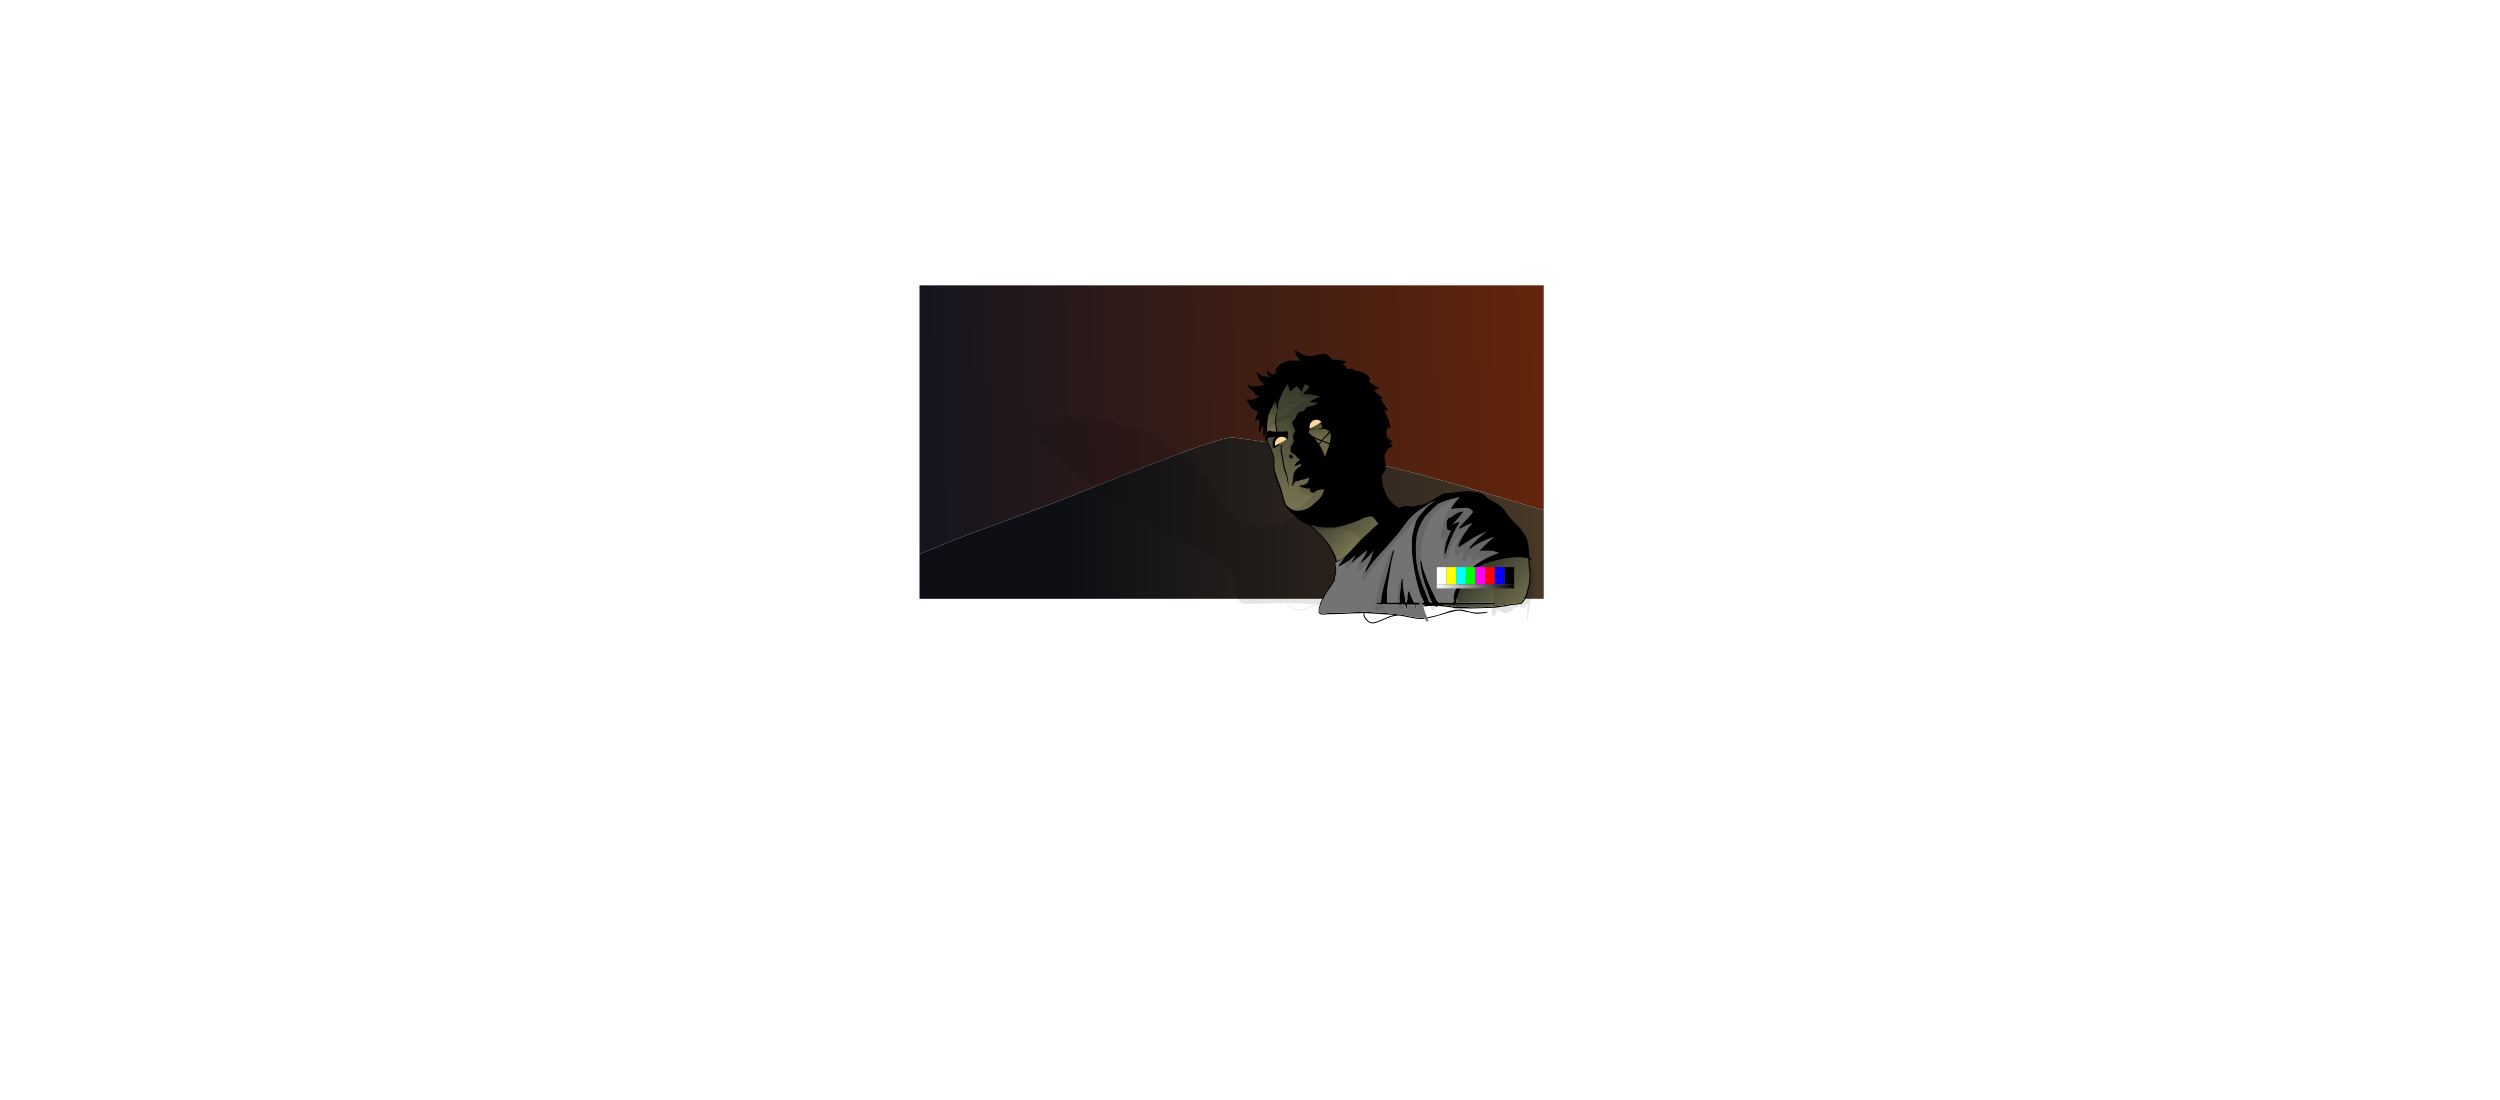 <?xml version="1.0" encoding="UTF-8" standalone="no"?>
<svg xmlns:ffdec="https://www.free-decompiler.com/flash" xmlns:xlink="http://www.w3.org/1999/xlink" ffdec:objectType="frame" height="2021.0px" width="4592.9px" xmlns="http://www.w3.org/2000/svg">
  <g transform="matrix(2.0, 0.0, 0.0, 2.0, 2126.0, 970.4)">
    <use ffdec:characterId="4119" height="339.95" transform="matrix(0.847, 0.0, 0.0, 0.847, -218.35, -223.1)" width="676.95" xlink:href="#sprite0"/>
    <use ffdec:characterId="4117" height="229.55" transform="matrix(0.787, 0.0, 0.0, 0.787, -114.95, -105.15)" width="473.65" xlink:href="#sprite1"/>
    <filter id="filter2"/>
    <use ffdec:characterId="4115" filter="url(#filter2)" height="317.0" transform="matrix(0.792, 0.0, 0.0, 0.792, 81.95, -163.6)" width="332.35" xlink:href="#sprite2"/>
    <use ffdec:characterId="4041" height="300.0" transform="matrix(0.896, 0.0, 0.0, 0.896, -142.985, -209.381)" width="533.0" xlink:href="#sprite4"/>
  </g>
  <defs>
    <g id="sprite0" transform="matrix(1.0, 0.0, 0.0, 1.0, 0.0, 0.0)">
      <use ffdec:characterId="4118" height="339.95" transform="matrix(1.0, 0.0, 0.0, 1.0, 0.0, 0.0)" width="676.95" xlink:href="#shape0"/>
    </g>
    <g id="shape0" transform="matrix(1.0, 0.0, 0.0, 1.0, 0.0, 0.0)">
      <path d="M676.95 243.95 Q604.75 222.3 588.6 217.75 552.6 207.55 534.4 202.95 513.0 197.5 479.35 190.25 L453.9 184.2 427.35 178.0 384.05 171.25 Q342.6 165.0 339.25 165.0 326.25 165.0 254.9 192.7 216.6 207.55 154.0 232.75 135.2 239.95 100.9 252.55 L49.5 271.5 Q35.3 276.9 0.0 291.55 L0.0 0.0 676.95 0.0 676.95 243.95" fill="url(#gradient0)" fill-rule="evenodd" stroke="none"/>
      <path d="M676.95 243.95 L676.95 339.95 0.0 339.95 0.0 291.55 Q35.3 276.9 49.5 271.5 L100.9 252.55 Q135.2 239.95 154.0 232.75 216.6 207.55 254.9 192.7 326.25 165.0 339.25 165.0 342.6 165.0 384.05 171.25 L427.35 178.0 453.9 184.2 479.35 190.25 Q513.0 197.5 534.4 202.95 552.6 207.55 588.6 217.75 604.75 222.3 676.95 243.95" fill="url(#gradient1)" fill-rule="evenodd" stroke="none"/>
    </g>
    <linearGradient gradientTransform="matrix(0.417, -0.009, 0.004, 0.178, 338.35, 138.4)" gradientUnits="userSpaceOnUse" id="gradient0" spreadMethod="pad" x1="-819.2" x2="819.2">
      <stop offset="0.0" stop-color="#14151f"/>
      <stop offset="1.0" stop-color="#64250b"/>
    </linearGradient>
    <linearGradient gradientTransform="matrix(0.35, 0.001, -3.0E-4, 0.107, 450.15, 201.1)" gradientUnits="userSpaceOnUse" id="gradient1" spreadMethod="pad" x1="-819.2" x2="819.2">
      <stop offset="0.0" stop-color="#0e0f14"/>
      <stop offset="1.0" stop-color="#4e3c29"/>
    </linearGradient>
    <g id="sprite1" transform="matrix(1.0, 0.0, 0.0, 1.0, 0.0, 0.0)">
      <use ffdec:characterId="4116" height="229.55" transform="matrix(1.0, 0.0, 0.0, 1.0, 0.0, 0.0)" width="473.65" xlink:href="#shape1"/>
    </g>
    <g id="shape1" transform="matrix(1.0, 0.0, 0.0, 1.0, 0.0, 0.0)">
      <path d="M33.3 3.1 L31.85 2.1 30.15 0.65 29.7 0.0 33.15 1.15 Q37.1 2.5 40.15 3.1 L46.6 4.65 49.25 5.15 49.4 4.95 51.75 5.05 56.45 4.75 57.6 4.05 63.45 3.25 Q66.75 2.6 71.6 4.2 75.55 5.55 78.55 7.65 L80.35 8.1 87.25 8.1 90.1 8.35 92.95 8.9 95.25 9.3 97.45 9.8 97.6 9.95 Q97.95 10.35 96.65 10.8 95.25 11.25 95.3 11.7 L100.3 13.85 Q103.4 15.3 104.05 16.1 L104.1 16.2 105.05 15.85 107.8 15.7 110.7 15.95 Q111.2 16.1 113.0 17.15 120.65 17.65 127.85 19.8 135.3 22.05 137.5 24.65 138.55 25.9 137.6 25.9 L136.15 25.55 Q137.2 26.25 140.35 27.4 L145.15 28.8 145.0 29.1 147.05 29.9 150.7 30.65 Q153.2 31.05 153.45 31.35 154.1 32.1 152.4 32.9 150.65 33.7 151.0 34.1 152.25 35.6 158.35 37.35 L160.4 38.2 162.5 39.0 164.6 39.75 165.85 40.4 Q166.15 40.8 165.95 40.9 L163.75 41.2 171.5 45.45 179.45 50.05 180.15 50.9 179.7 51.0 175.7 50.35 181.4 54.15 186.75 57.95 191.55 61.7 Q194.4 64.0 195.6 65.45 L195.65 65.65 Q194.5 65.45 193.35 64.85 L191.75 64.0 192.15 64.75 192.55 65.3 193.1 66.15 193.1 66.25 192.9 66.25 192.9 66.65 Q193.05 67.9 193.9 68.9 L196.15 70.95 198.1 72.95 Q198.9 73.7 202.35 74.95 L205.05 75.75 Q206.6 76.2 206.95 76.6 207.45 77.25 207.15 77.5 L205.15 78.2 208.65 79.3 Q210.75 80.0 211.15 80.4 211.65 81.0 210.2 81.35 208.35 81.8 208.1 82.45 L207.9 84.75 Q207.55 86.9 207.75 87.4 207.8 87.75 209.15 89.3 211.05 91.6 213.85 94.05 216.55 96.55 218.45 98.8 219.55 100.1 219.7 101.55 L219.45 104.45 Q219.6 104.65 218.85 104.65 L218.7 104.6 Q224.85 111.7 233.7 118.2 239.7 122.7 245.3 125.6 253.05 129.65 262.6 132.45 L262.8 132.7 262.9 132.75 264.35 131.9 Q266.75 130.75 270.3 130.85 L274.0 131.3 274.35 131.25 276.3 131.4 278.65 131.35 279.55 131.0 281.25 130.55 287.25 129.75 Q288.75 129.65 290.45 128.75 L293.55 127.05 296.4 124.9 Q297.0 124.35 298.95 123.35 300.95 122.35 301.9 121.55 303.45 120.3 306.95 120.05 L312.55 119.95 319.4 119.25 329.25 118.4 332.0 118.5 335.55 118.75 338.6 119.15 338.75 119.2 345.6 119.8 351.45 121.6 356.95 123.75 363.05 125.9 Q378.95 130.3 387.0 134.9 L395.55 139.4 404.55 143.95 Q406.1 144.75 409.6 146.2 L414.8 148.45 Q417.6 149.8 423.25 152.9 430.75 156.7 436.75 161.95 439.9 164.65 445.8 171.0 L448.95 174.45 453.0 175.55 453.35 175.8 452.5 176.05 449.8 175.45 453.9 179.95 458.9 184.9 Q460.75 186.6 462.65 188.85 466.4 193.3 468.5 196.85 470.2 199.75 472.65 205.3 473.8 207.75 473.6 209.4 L473.35 211.45 Q472.95 212.85 472.45 213.15 L469.4 213.45 467.95 213.75 461.0 214.2 459.9 214.45 459.05 214.65 456.45 215.05 453.9 215.35 443.9 216.4 Q435.05 217.0 417.9 217.0 397.65 217.0 396.1 216.7 L395.7 216.35 392.2 216.0 382.65 215.25 375.7 214.8 377.35 215.25 Q377.15 215.65 376.65 215.65 L374.8 215.25 371.75 214.7 371.35 214.7 362.05 215.25 360.75 215.6 364.95 218.9 370.55 223.0 372.7 224.45 Q377.7 223.85 383.45 222.45 L393.45 219.45 Q395.9 218.55 400.6 218.1 L411.65 218.6 417.35 219.55 427.55 220.5 435.0 220.15 438.8 219.8 439.25 219.9 Q439.15 220.5 436.75 220.9 L428.2 221.5 416.85 220.15 404.15 218.8 Q400.15 218.8 387.3 222.3 379.6 224.4 373.9 225.3 L376.2 226.9 376.55 227.6 376.55 227.85 375.7 228.1 Q375.0 228.1 370.95 225.65 L367.0 225.85 351.2 224.4 337.9 223.0 Q331.7 223.0 324.5 226.25 317.25 229.55 314.15 229.55 309.3 229.55 303.2 226.4 298.45 224.0 297.1 222.35 L296.15 221.0 296.25 220.9 Q288.45 220.9 280.5 221.25 L272.55 221.6 263.2 221.75 254.2 221.9 250.2 222.2 Q244.85 222.2 242.35 219.25 240.5 217.05 239.3 213.9 L238.1 210.75 238.05 210.5 238.35 210.5 237.8 208.45 237.25 202.6 Q237.2 201.65 237.6 199.8 L237.95 196.85 Q237.95 196.1 238.3 194.2 L238.25 193.2 237.5 192.65 236.8 191.85 235.3 188.9 Q234.35 186.6 233.45 185.55 L228.75 180.85 225.65 178.1 225.1 177.45 226.75 177.3 226.3 177.05 226.65 177.05 227.15 177.05 Q225.95 176.5 223.4 174.65 L215.8 169.35 Q209.1 165.05 201.9 161.2 194.95 157.5 180.05 151.05 L167.55 145.65 163.3 145.0 160.3 143.95 Q156.45 142.5 156.15 142.1 L155.95 141.85 Q151.55 140.1 147.55 137.8 L143.6 135.3 143.45 135.25 143.4 135.15 138.7 132.1 129.9 126.5 121.15 120.95 104.65 109.65 Q93.15 101.6 90.55 99.4 89.3 98.8 88.6 98.05 L86.9 96.2 83.4 92.55 80.75 90.15 79.2 88.8 76.65 87.0 73.8 84.75 67.25 80.3 61.0 75.95 60.8 76.15 Q59.7 75.7 59.05 75.15 L58.2 74.25 Q57.65 73.6 57.35 72.55 L57.25 72.3 56.45 71.35 52.4 66.1 53.05 67.4 55.6 72.85 55.2 73.05 Q53.95 72.3 52.7 70.8 L50.8 68.5 47.2 63.9 47.05 63.75 Q46.7 64.75 47.0 66.4 L47.4 68.85 47.0 68.9 Q46.3 68.9 45.35 67.95 L44.55 67.0 42.1 63.65 37.85 58.25 36.05 58.5 Q34.1 58.75 34.05 59.0 L33.1 58.7 32.65 58.25 Q31.4 53.4 30.55 51.6 22.75 50.1 17.25 46.95 11.85 43.35 8.6 41.65 L8.4 41.4 9.15 41.3 10.7 41.6 12.75 41.9 Q16.4 41.9 18.8 40.5 L21.0 38.85 21.0 38.75 Q16.3 37.9 13.85 36.6 11.65 35.15 9.85 34.35 L4.55 32.2 Q1.45 30.9 0.75 30.0 L0.0 29.1 Q0.0 28.95 0.4 28.95 0.9 28.95 1.95 29.9 2.95 30.5 8.1 30.5 L14.4 30.1 19.2 28.85 Q12.3 26.75 7.8 23.75 L0.85 18.65 0.8 18.45 1.25 18.4 Q1.9 18.4 3.9 19.5 6.0 20.75 7.55 21.0 L12.1 21.95 20.75 22.9 Q19.15 22.4 16.0 20.55 L12.15 17.85 Q11.65 17.25 12.15 17.15 17.3 19.65 20.2 20.15 L23.2 20.3 23.15 20.2 Q22.9 19.9 22.95 19.25 L22.85 19.05 22.95 19.15 Q23.15 18.1 24.1 16.3 L24.1 16.2 Q23.6 16.25 22.95 16.6 22.2 17.0 22.35 17.4 L21.35 17.4 20.85 16.9 Q20.55 16.5 21.6 14.25 22.6 12.05 23.0 11.75 23.55 11.35 25.15 10.6 27.1 9.65 28.4 9.4 29.4 9.15 29.7 8.75 30.45 8.55 34.8 8.7 L37.8 8.85 38.6 8.8 43.25 9.05 44.4 9.4 44.45 9.35 38.6 6.4 Q34.1 4.0 33.4 3.2 L33.3 3.1 M302.6 225.35 Q305.75 227.0 307.8 227.7 310.65 228.75 313.45 228.75 316.45 228.75 323.8 225.4 328.6 223.15 332.95 222.45 L297.55 220.9 296.85 220.9 Q297.4 221.15 297.75 221.65 L298.9 223.05 302.6 225.35 M358.45 213.95 L359.7 214.7 361.2 214.25 362.15 214.1 362.0 214.0 361.95 213.95 358.45 213.95 M339.65 213.85 L339.25 213.85 340.05 214.6 340.15 214.6 339.65 213.85" fill="#000000" fill-opacity="0.102" fill-rule="evenodd" stroke="none"/>
    </g>
    <g id="sprite2" transform="matrix(1.0, 0.0, 0.0, 1.0, 0.0, 0.0)">
      <use ffdec:characterId="4114" height="317.0" transform="matrix(1.0, 0.0, 0.0, 1.0, 0.0, 0.0)" width="332.35" xlink:href="#shape2"/>
      <filter id="filter0">
        <feColorMatrix in="SourceGraphic" result="filterResult0" type="matrix" values="0 0 0 0 1.0,0 0 0 0 0.6,0 0 0 0 0.0,0 0 0 1 0"/>
        <feConvolveMatrix divisor="64.0" in="filterResult0" kernelMatrix="1 1 1 1 1 1 1 1 1 1 1 1 1 1 1 1 1 1 1 1 1 1 1 1 1 1 1 1 1 1 1 1 1 1 1 1 1 1 1 1 1 1 1 1 1 1 1 1 1 1 1 1 1 1 1 1 1 1 1 1 1 1 1 1" order="8 8" result="filterResult1"/>
        <feConvolveMatrix divisor="64.0" in="filterResult1" kernelMatrix="1 1 1 1 1 1 1 1 1 1 1 1 1 1 1 1 1 1 1 1 1 1 1 1 1 1 1 1 1 1 1 1 1 1 1 1 1 1 1 1 1 1 1 1 1 1 1 1 1 1 1 1 1 1 1 1 1 1 1 1 1 1 1 1" order="8 8" result="filterResult2"/>
        <feComposite in="SourceGraphic" in2="filterResult2" operator="over" result="filterResult3"/>
      </filter>
      <use ffdec:characterId="4113" filter="url(#filter0)" height="10.3" transform="matrix(1.0, 0.0, 0.0, 1.0, 33.0, 100.55)" width="13.9" xlink:href="#sprite3"/>
      <filter id="filter1">
        <feColorMatrix in="SourceGraphic" result="filterResult4" type="matrix" values="0 0 0 0 1.0,0 0 0 0 0.6,0 0 0 0 0.0,0 0 0 1 0"/>
        <feConvolveMatrix divisor="64.0" in="filterResult4" kernelMatrix="1 1 1 1 1 1 1 1 1 1 1 1 1 1 1 1 1 1 1 1 1 1 1 1 1 1 1 1 1 1 1 1 1 1 1 1 1 1 1 1 1 1 1 1 1 1 1 1 1 1 1 1 1 1 1 1 1 1 1 1 1 1 1 1" order="8 8" result="filterResult5"/>
        <feConvolveMatrix divisor="64.0" in="filterResult5" kernelMatrix="1 1 1 1 1 1 1 1 1 1 1 1 1 1 1 1 1 1 1 1 1 1 1 1 1 1 1 1 1 1 1 1 1 1 1 1 1 1 1 1 1 1 1 1 1 1 1 1 1 1 1 1 1 1 1 1 1 1 1 1 1 1 1 1" order="8 8" result="filterResult6"/>
        <feComposite in="SourceGraphic" in2="filterResult6" operator="over" result="filterResult7"/>
      </filter>
      <use ffdec:characterId="4113" filter="url(#filter1)" height="10.3" transform="matrix(1.0, 0.0, 0.0, 1.0, 73.15, 80.75)" width="13.9" xlink:href="#sprite3"/>
    </g>
    <g id="shape2" transform="matrix(1.0, 0.0, 0.0, 1.0, 0.0, 0.0)">
      <path d="M258.4 298.25 L271.6 298.2 281.0 297.9 287.5 297.15 296.5 296.4 298.5 295.9 301.55 295.45 304.75 294.85 305.75 294.5 306.75 294.25 313.65 293.85 315.25 293.4 317.1 293.5 Q317.75 293.55 318.65 292.75 L320.4 290.75 322.25 288.1 Q323.95 284.65 324.5 282.65 326.85 274.05 327.4 271.2 328.25 266.7 328.25 260.75 328.25 258.15 327.75 254.75 L327.0 248.35 326.8 242.3 326.8 241.95 326.1 241.75 Q321.1 240.35 315.5 240.35 304.15 240.35 289.85 243.9 276.55 247.2 269.0 251.35 263.45 254.45 259.45 258.85 L253.85 266.15 Q249.25 272.5 245.85 282.2 243.75 288.3 243.1 292.6 287.3 292.6 287.75 292.75 L288.25 293.0 288.5 294.0 288.25 295.05 287.8 295.25 242.8 295.45 242.75 296.0 242.65 296.25 242.25 296.25 242.15 295.45 241.0 295.45 241.0 295.5 240.95 295.45 226.95 295.5 226.55 295.5 226.95 295.55 236.0 296.85 240.25 297.65 244.25 298.0 Q258.4 297.5 258.4 298.1 L256.5 298.25 258.4 298.25 M206.85 311.6 L202.75 311.85 Q196.8 311.85 188.15 309.9 179.45 307.9 176.05 307.9 169.85 307.9 159.85 312.45 149.85 317.0 146.75 317.0 141.9 317.0 138.45 312.65 135.75 309.3 135.75 307.05 L136.0 305.15 136.2 305.0 120.1 305.5 111.85 306.0 102.4 306.2 93.25 306.4 89.0 306.85 Q83.65 306.85 83.65 302.75 83.65 299.7 85.15 295.35 L86.6 291.0 86.75 290.65 87.05 290.65 88.2 287.85 92.65 279.75 Q93.35 278.45 95.35 275.9 L98.15 271.85 100.8 268.15 101.55 266.8 101.25 266.05 101.25 264.95 Q101.25 264.05 102.25 260.85 103.25 257.65 103.25 256.2 103.25 253.5 102.5 249.7 L101.75 245.9 101.75 245.0 103.5 244.85 103.25 244.5 103.6 244.5 104.15 244.45 Q103.35 243.75 102.35 241.2 L99.25 233.85 Q96.2 227.9 92.25 222.6 88.4 217.5 78.95 208.6 L73.5 203.45 Q72.25 203.1 69.0 201.5 65.6 199.8 63.9 198.75 L62.65 197.8 Q61.5 197.4 59.45 195.55 L55.5 191.75 54.45 190.9 52.85 189.55 48.95 185.6 46.1 181.65 Q43.9 178.5 42.5 173.9 L40.35 166.0 38.5 159.65 38.3 159.25 37.25 156.65 35.5 152.45 Q33.45 146.75 32.7 144.0 L32.05 141.8 Q31.65 140.45 31.6 139.7 L31.2 135.45 31.25 130.3 31.35 127.05 31.1 124.8 30.8 122.9 30.75 122.6 Q30.15 121.65 29.7 120.1 L28.75 117.0 26.0 110.85 23.4 104.85 23.0 105.15 22.4 104.45 Q22.05 104.25 21.85 103.65 L21.65 102.75 Q21.65 101.0 22.75 98.55 L22.75 98.5 23.15 91.25 22.65 93.05 20.6 100.6 20.0 100.9 Q19.45 99.8 19.45 97.75 L19.5 94.6 Q19.4 90.95 19.75 88.25 L19.75 88.0 Q18.55 89.4 17.45 91.7 L15.75 95.1 15.35 95.15 Q14.65 95.15 14.5 93.85 L14.5 92.5 Q14.5 90.05 14.9 87.9 14.9 84.65 15.2 80.4 L13.15 80.8 Q11.0 81.15 10.75 81.5 L10.05 81.05 10.0 80.45 Q12.85 73.7 13.5 71.25 6.95 69.2 4.15 64.85 1.8 59.85 0.0 57.5 L0.0 57.15 0.85 57.0 Q1.35 57.0 2.1 57.45 L3.9 57.85 Q7.55 57.85 11.15 55.9 L14.75 53.65 14.85 53.5 Q10.85 52.3 9.5 50.5 8.55 48.5 7.4 47.4 L3.9 44.45 Q1.9 42.65 2.0 41.4 L2.0 40.15 2.5 40.0 Q3.0 40.0 3.25 41.25 3.75 42.1 8.9 42.1 L15.55 41.55 21.4 39.85 Q16.25 36.95 14.3 32.8 12.85 28.15 11.65 25.75 L11.75 25.5 12.25 25.4 Q12.9 25.4 13.95 26.95 15.05 28.65 16.35 29.0 17.85 29.4 20.1 30.3 L28.0 31.6 Q26.75 30.95 25.2 28.4 23.65 25.9 23.65 24.65 23.65 23.8 24.25 23.65 27.3 27.1 29.75 27.8 L32.65 28.0 32.65 27.9 Q32.65 27.45 33.25 26.6 L33.25 26.55 33.25 26.45 33.3 26.3 33.35 26.45 Q34.4 25.0 36.9 22.5 L37.0 22.35 35.45 22.95 Q34.4 23.5 34.25 24.0 L33.25 24.0 33.15 23.3 Q33.15 22.8 36.15 19.65 L39.6 16.25 42.75 14.65 Q45.5 13.35 47.0 13.0 48.2 12.65 48.85 12.1 49.8 11.8 54.0 12.0 L56.9 12.2 57.75 12.15 62.15 12.5 63.0 13.0 63.1 12.9 59.8 8.8 Q57.25 5.55 57.25 4.4 L57.25 4.3 56.65 2.9 Q56.15 1.75 56.15 0.9 L56.25 0.0 Q56.4 0.0 58.75 1.55 61.55 3.45 64.1 4.25 66.4 5.55 69.25 6.4 L71.45 7.1 71.75 6.85 74.05 7.0 79.0 6.55 80.75 5.6 Q82.6 4.95 87.25 4.5 91.15 3.55 94.6 5.8 97.45 7.65 98.65 10.55 100.15 11.0 100.05 11.2 L107.0 11.15 109.6 11.55 112.0 12.25 113.95 12.85 115.75 13.5 115.75 13.75 Q115.75 14.3 114.1 14.9 112.3 15.55 112.0 16.15 L115.15 19.15 Q117.0 21.15 117.0 22.25 L117.0 22.35 118.25 21.85 121.1 21.65 123.8 22.0 125.1 23.65 Q132.3 24.4 137.7 27.35 143.25 30.45 143.25 34.0 143.25 35.75 142.3 35.75 141.65 35.75 141.15 35.25 141.6 36.25 143.8 37.8 145.8 39.15 147.4 39.75 L146.95 40.2 148.35 41.25 151.4 42.3 Q153.5 42.9 153.5 43.3 153.5 44.35 151.15 45.45 148.75 46.55 148.75 47.1 148.75 49.15 153.35 51.6 L154.7 52.75 156.1 53.85 Q156.95 54.25 157.6 54.85 L158.25 55.8 157.95 56.5 155.5 56.9 159.65 62.75 163.75 69.1 163.75 70.25 163.2 70.4 Q161.85 70.4 159.75 69.5 L162.2 74.8 Q163.75 78.05 164.35 80.0 L166.0 85.2 Q166.9 88.35 166.9 90.35 L166.75 90.65 Q165.75 90.4 165.1 89.55 L164.25 88.35 164.0 89.4 163.9 90.2 163.75 91.35 163.65 91.5 163.45 91.5 163.15 92.05 Q162.25 93.75 162.25 95.15 162.25 96.1 162.75 98.0 L163.0 100.75 Q163.15 101.8 165.6 103.5 L167.6 104.6 Q168.75 105.25 168.75 105.8 168.75 106.65 168.25 107.0 L165.65 108.0 168.2 109.5 Q169.75 110.45 169.75 111.05 169.75 111.85 168.0 112.35 165.8 112.95 165.0 113.85 L162.85 117.0 Q160.7 120.0 160.45 120.7 160.25 121.15 160.25 123.3 160.25 126.45 160.9 129.9 161.5 133.35 161.5 136.45 161.5 138.25 160.45 140.2 L157.75 144.25 157.0 144.5 156.85 144.45 Q157.0 154.25 160.35 163.25 162.6 169.4 165.75 173.45 170.05 179.05 177.25 182.9 L177.25 183.25 177.3 183.3 179.5 182.1 Q182.85 180.55 186.3 180.65 188.35 180.7 189.6 181.3 L190.0 181.25 191.85 181.45 194.25 181.35 195.4 180.9 Q196.15 180.55 197.5 180.25 L204.2 179.15 Q205.8 179.0 208.25 177.75 L212.75 175.45 Q215.45 173.95 217.4 172.5 L221.25 170.35 Q224.15 168.95 225.75 167.85 228.35 166.1 232.05 165.8 L237.75 165.65 245.2 164.65 255.75 163.5 258.45 163.6 261.75 164.0 264.45 164.55 264.6 164.6 Q268.6 164.55 270.9 165.45 272.75 166.15 275.25 167.9 L278.95 170.85 283.25 173.85 Q295.4 179.95 299.6 186.25 L304.3 192.5 309.5 198.75 312.65 201.85 315.9 205.0 Q317.6 206.85 320.6 211.15 324.9 216.4 326.5 223.6 327.35 227.35 327.9 236.1 L328.1 240.9 Q329.7 241.5 331.25 242.4 L331.35 242.75 Q331.2 243.1 330.3 243.1 L328.1 242.3 328.4 248.5 Q328.65 251.65 329.25 255.3 329.65 257.65 329.65 260.75 329.65 266.9 328.75 271.8 328.0 275.8 325.75 283.5 324.85 286.85 323.25 289.15 L321.25 292.0 Q319.65 293.95 318.9 294.3 L315.6 294.75 313.9 295.15 306.6 295.75 Q306.25 295.75 305.25 296.1 L304.25 296.4 301.3 296.95 298.5 297.35 287.6 298.85 261.1 299.65 Q240.85 299.65 239.6 299.2 L239.45 298.75 Q239.25 298.45 236.25 298.25 L227.35 297.2 220.75 296.6 222.0 297.25 Q221.5 297.75 221.0 297.75 220.3 297.75 219.45 297.25 218.7 296.8 216.9 296.5 L216.5 296.5 206.75 297.2 205.15 297.7 205.0 296.75 204.85 296.45 206.75 295.85 207.8 295.65 207.75 295.5 207.7 295.45 204.2 295.45 Q201.0 290.4 201.0 295.35 L201.0 295.4 195.8 295.4 195.9 295.65 Q197.4 298.9 197.85 301.0 L197.75 301.1 Q196.6 300.45 195.95 298.9 L195.15 296.5 194.65 295.4 186.65 295.3 185.75 300.5 185.0 300.4 184.0 295.3 178.45 295.25 178.5 296.0 178.4 296.25 177.9 295.25 163.15 295.15 163.15 296.5 163.0 296.85 162.55 295.15 156.65 295.05 Q156.3 298.65 155.6 300.9 155.25 300.9 155.25 300.75 L155.6 295.05 150.75 294.8 Q150.5 295.35 150.5 294.1 150.5 293.3 150.75 293.0 151.05 292.5 152.0 292.55 L155.85 292.55 Q157.2 280.35 161.5 266.0 L163.6 257.55 165.75 248.75 167.85 240.15 168.9 235.85 Q169.65 233.15 170.75 231.75 171.25 232.05 171.25 232.8 L169.7 238.6 Q168.05 244.95 167.5 248.75 L165.0 264.65 163.8 272.65 Q163.15 277.35 163.0 280.6 162.85 283.5 163.0 288.55 L163.15 292.55 177.5 292.55 177.45 291.75 177.5 287.9 178.9 276.25 179.4 270.35 Q179.75 266.9 181.0 264.75 181.5 265.25 181.5 266.0 L181.25 267.5 181.25 270.05 Q181.25 274.15 183.2 284.55 L184.65 292.55 185.9 292.55 Q186.4 289.4 186.85 287.75 L187.2 283.55 Q187.35 280.8 188.5 279.5 189.2 280.4 189.7 281.95 L190.5 284.85 Q190.7 285.55 191.85 287.45 L193.4 290.25 194.45 292.55 205.85 292.55 205.6 292.05 204.6 289.85 Q201.95 284.05 201.0 280.85 198.75 273.85 196.25 262.85 191.85 243.3 191.85 226.85 191.85 220.45 192.0 218.55 192.3 214.8 193.6 209.25 L194.9 204.95 196.15 200.4 Q196.55 198.55 198.1 195.95 199.45 193.65 201.0 191.75 L208.3 183.1 Q212.7 178.55 218.85 175.15 L217.75 175.5 216.2 175.9 Q212.95 177.1 212.1 177.65 L211.65 178.1 210.45 179.05 208.5 180.35 204.6 183.0 Q196.05 188.4 190.9 193.65 187.35 197.35 182.35 204.25 177.05 211.65 174.0 215.0 162.0 228.9 154.85 236.6 143.0 249.35 138.4 257.75 L138.0 257.75 Q137.9 258.05 137.9 257.4 L138.35 256.25 138.1 256.25 138.0 255.45 Q138.0 255.25 140.35 250.6 L143.6 244.0 145.45 238.3 Q146.55 234.4 147.35 232.6 L147.25 232.5 Q142.7 239.0 133.5 246.5 L132.9 246.5 Q132.75 246.55 132.75 245.95 L135.55 241.5 Q138.65 236.5 140.0 232.5 L139.9 232.25 Q133.4 237.15 131.0 239.35 L122.5 246.15 122.1 246.0 122.0 245.55 Q125.5 240.9 126.5 238.0 L118.75 244.25 Q117.45 245.3 113.65 247.35 109.25 249.7 107.9 250.6 106.85 250.55 106.85 250.05 106.85 249.5 111.7 243.6 L114.6 240.15 Q110.2 243.55 105.2 245.35 L104.95 245.6 103.0 246.1 Q104.25 253.2 104.25 256.25 104.25 258.5 103.25 261.7 L102.45 264.3 102.75 266.5 102.9 266.75 102.75 267.0 102.6 267.1 98.55 273.45 93.15 281.25 Q87.8 290.1 86.6 295.65 L86.25 295.65 86.25 295.35 86.25 295.25 86.2 295.35 Q84.75 299.55 84.75 302.65 84.75 303.9 85.35 304.5 86.3 305.5 89.05 305.5 L94.35 305.0 113.75 304.5 122.1 304.0 137.5 303.5 163.25 305.05 178.45 306.75 178.8 306.8 180.2 307.0 180.7 307.1 184.85 307.75 184.85 307.85 184.8 307.9 187.75 308.55 Q195.85 310.5 202.4 310.5 L206.15 310.35 206.65 311.25 206.85 311.6 M209.6 309.95 Q215.1 309.1 222.05 307.15 228.95 305.2 234.6 303.0 237.8 301.8 242.85 301.2 249.45 300.45 253.5 301.85 L258.4 303.2 Q263.7 304.5 267.8 304.5 L275.55 304.0 279.65 303.5 280.0 303.65 Q279.4 304.45 276.65 305.05 L267.6 305.85 Q265.05 305.85 257.4 304.0 249.7 302.15 245.8 302.15 241.8 302.15 226.0 307.0 216.55 309.9 210.1 311.1 L209.6 309.95 M218.15 182.1 L215.1 184.75 Q213.7 186.6 210.1 190.0 L207.55 192.6 204.9 196.75 Q199.6 205.2 197.8 214.1 196.5 220.45 196.5 231.05 196.5 239.7 197.35 246.4 198.3 254.0 200.75 262.4 203.5 271.9 206.4 278.15 L209.3 285.9 Q210.7 289.75 212.6 292.55 L215.3 292.55 Q213.75 290.45 212.6 287.1 L210.5 281.0 206.25 268.75 Q203.85 261.3 203.1 256.6 201.4 245.65 201.4 244.65 L201.5 244.25 Q202.85 244.5 203.2 246.4 L203.75 249.5 205.65 255.75 Q207.9 262.55 210.25 268.1 L212.85 274.4 Q214.35 278.05 215.75 280.5 L217.25 283.6 218.75 286.65 219.45 288.1 220.5 289.85 222.0 291.5 222.8 292.55 240.05 292.6 240.0 291.2 Q240.0 283.45 242.7 277.8 244.45 274.2 252.25 263.1 258.2 254.7 265.85 248.95 275.95 241.35 292.5 235.25 L292.6 235.0 Q288.7 233.65 286.3 233.15 282.15 232.3 270.75 232.75 270.6 232.8 270.6 232.2 L277.25 225.7 287.25 216.5 287.4 216.4 Q279.45 219.1 271.65 222.95 263.35 227.05 259.75 230.25 L258.5 230.25 Q258.35 230.25 258.35 229.65 258.35 228.95 262.35 224.9 L267.25 220.0 Q268.65 218.4 272.3 215.45 L278.25 210.6 278.5 210.4 268.25 215.0 Q266.25 216.0 264.3 217.2 L260.5 219.5 246.75 228.35 245.9 228.25 245.85 227.0 Q245.85 223.2 252.95 212.55 258.4 204.4 261.85 200.5 L262.0 200.25 Q260.95 200.55 258.4 201.7 L254.4 203.6 248.0 207.1 246.75 207.0 Q246.6 207.0 246.6 206.4 246.6 205.5 254.6 197.2 262.6 188.9 262.6 187.9 262.6 186.2 259.5 184.4 256.9 182.9 256.1 182.9 L248.5 183.35 240.25 183.75 Q239.9 183.85 239.3 184.2 L238.5 184.75 Q237.65 184.25 237.65 184.05 237.65 182.3 242.05 176.75 245.2 172.75 247.6 170.25 236.9 172.85 231.5 174.55 224.75 176.7 220.85 179.4 220.85 179.85 218.15 182.1 M234.2 194.9 Q234.45 194.65 235.4 194.65 236.15 194.65 242.35 190.25 244.3 189.05 246.65 188.15 249.3 187.15 251.25 187.1 L251.4 187.05 251.5 187.5 Q251.5 187.8 246.5 193.7 L239.1 202.5 242.6 200.6 Q244.9 199.4 246.25 199.4 L247.0 199.5 247.0 200.05 243.7 205.55 Q239.85 212.25 237.35 218.6 L235.5 223.1 233.65 228.0 232.8 230.3 Q232.2 231.9 232.1 232.65 231.85 234.55 230.75 237.1 230.1 236.75 229.95 236.2 L229.85 235.25 Q229.85 229.55 232.0 222.2 234.1 215.15 237.25 209.65 237.1 209.5 235.15 208.9 233.25 208.3 232.85 207.65 232.4 207.0 232.4 205.25 L232.15 200.25 232.25 198.65 233.15 196.75 234.2 194.9 M82.2 61.3 L82.3 61.15 81.95 61.0 73.9 60.65 73.75 60.55 73.75 60.05 Q73.75 59.25 79.25 56.5 82.6 54.85 85.5 53.65 L80.65 52.75 77.5 52.25 75.85 51.9 74.0 51.5 66.15 51.1 66.0 51.05 66.0 50.65 Q66.0 50.15 68.6 47.6 L71.35 44.9 73.05 42.9 72.15 42.1 68.5 39.6 68.1 39.35 68.1 39.4 67.6 40.2 65.65 44.55 64.55 46.95 64.6 47.25 64.55 47.65 64.25 47.7 Q63.65 47.7 63.05 46.95 L62.35 46.05 60.35 44.4 58.75 42.7 58.15 41.8 Q57.35 42.8 55.15 44.45 L53.05 46.25 52.1 47.05 51.85 47.5 Q51.65 47.8 51.25 47.8 50.55 47.8 50.15 46.65 L49.5 44.7 48.45 41.7 47.75 39.85 45.45 42.95 Q43.65 45.65 43.2 46.7 L39.25 55.35 Q37.9 58.6 37.15 61.35 36.75 63.5 36.75 68.25 L36.75 69.0 Q36.5 69.0 36.5 69.25 L36.3 69.1 Q35.5 68.45 35.3 67.4 L34.9 65.4 34.5 63.45 34.25 61.5 33.85 59.75 33.85 59.7 33.8 59.75 Q29.8 65.7 28.5 68.65 L26.85 72.3 25.4 75.85 Q24.65 79.95 24.5 83.35 L24.35 85.45 24.4 85.85 24.3 86.75 23.85 94.9 23.8 95.8 24.15 95.05 24.2 94.9 Q25.1 93.05 25.95 93.05 L30.1 94.2 31.25 94.35 34.45 94.45 34.25 92.65 33.75 88.65 Q33.25 86.1 33.25 84.8 33.25 80.25 33.7 77.15 34.25 73.4 35.75 69.65 L35.15 75.1 Q34.6 79.55 34.6 81.2 L34.65 85.25 35.4 90.65 35.7 93.0 35.95 94.5 37.75 94.5 43.6 94.35 44.8 94.05 47.25 93.9 47.35 94.35 48.1 95.4 Q48.5 96.35 48.5 98.3 L48.45 101.0 47.5 104.0 46.75 103.9 46.75 103.75 45.55 102.65 Q44.7 101.55 43.6 101.0 L43.4 100.75 42.9 100.55 41.4 100.55 42.15 100.6 39.35 100.55 38.75 100.7 37.9 101.0 Q37.5 101.15 37.3 101.45 L37.05 101.7 Q36.85 101.85 36.6 101.95 L35.65 102.95 Q35.2 103.5 35.05 104.0 L34.95 104.5 34.6 105.0 Q34.35 105.7 34.4 106.05 L34.4 106.35 34.1 108.1 34.1 109.25 34.15 109.75 34.15 110.15 34.65 109.7 Q39.05 107.0 39.05 108.55 39.05 109.1 37.9 109.85 L35.85 111.1 35.0 111.65 34.2 112.3 32.95 113.3 Q32.55 113.7 31.95 113.7 30.95 113.7 30.55 112.1 L30.5 111.85 30.25 111.3 30.4 110.95 30.35 110.3 30.45 109.85 30.25 108.05 Q30.25 104.0 33.0 100.6 L33.2 100.35 33.0 100.4 32.95 100.4 27.1 101.65 25.45 101.3 25.25 101.25 24.65 103.5 24.3 103.9 27.1 110.5 29.3 115.7 30.95 120.3 31.35 120.1 31.8 122.75 31.95 122.9 32.45 126.55 32.45 126.75 32.7 128.05 32.7 130.6 32.5 132.05 32.7 137.05 32.9 138.7 33.15 139.4 33.3 140.5 33.6 141.2 34.2 143.45 37.1 152.0 Q37.55 153.4 38.75 156.2 L39.95 159.4 40.25 160.35 41.6 165.2 43.85 173.25 Q44.9 177.35 47.1 180.65 L47.5 180.85 Q48.45 181.4 48.85 182.1 L50.3 183.3 51.85 184.15 56.45 186.1 56.8 186.25 57.0 186.15 57.8 186.25 Q66.0 186.25 71.2 183.45 74.3 181.8 81.75 175.15 89.6 168.25 89.9 161.15 L89.9 161.1 Q82.35 162.35 81.15 163.1 L79.9 164.45 Q78.75 165.5 77.35 165.5 74.55 165.5 73.5 162.75 L73.05 160.15 72.55 160.4 71.6 160.75 Q68.7 160.75 65.3 159.55 62.55 158.55 61.4 157.6 61.4 157.1 62.0 156.85 L65.75 156.4 68.5 155.4 Q70.45 154.2 71.15 153.0 L72.15 150.6 73.15 147.85 73.25 147.75 73.15 147.8 Q71.35 148.65 66.2 150.05 L58.5 152.0 Q56.15 152.6 55.0 154.75 L53.75 157.75 53.0 157.65 53.0 155.6 53.95 149.65 54.5 144.0 Q55.45 140.85 58.05 138.1 60.5 135.45 63.7 134.05 L63.45 133.55 63.0 132.0 59.7 133.2 56.75 134.5 56.05 134.05 56.0 133.55 Q56.0 133.2 57.5 131.3 L59.1 129.35 61.3 127.65 62.3 126.4 Q59.9 126.15 58.65 124.45 57.5 122.25 56.65 121.65 53.9 120.25 53.0 119.5 L52.55 119.0 52.25 118.75 51.7 118.25 51.35 117.55 Q51.0 115.8 51.0 115.15 51.0 112.85 52.9 109.9 54.8 106.9 54.8 105.5 L54.65 104.45 54.3 103.1 Q53.95 101.35 53.95 100.7 L53.95 99.4 54.4 98.05 55.6 95.4 Q56.05 94.3 56.65 93.35 55.15 90.85 54.55 89.4 53.0 86.05 53.0 84.0 53.0 82.3 54.45 81.35 56.35 80.2 57.25 77.75 57.95 75.75 59.2 73.85 60.25 72.35 61.0 72.05 L61.0 71.7 61.0 71.35 61.1 71.25 Q64.4 71.35 66.0 70.6 L67.0 69.75 67.5 68.9 68.25 68.0 69.75 66.25 Q70.5 65.45 72.25 65.25 77.5 64.6 80.4 62.75 L82.2 61.3 M96.05 94.6 Q93.6 92.25 91.4 91.5 L89.85 91.5 86.85 92.0 83.65 91.9 83.5 91.85 83.5 91.4 Q83.5 91.0 84.15 90.95 L87.1 90.6 87.1 90.5 87.4 90.6 Q87.95 90.6 87.95 89.85 L87.75 88.65 87.3 87.4 86.7 86.2 86.55 85.9 86.25 85.6 85.7 85.25 85.1 85.05 85.05 85.05 82.25 84.8 80.95 84.8 78.95 85.15 77.7 85.8 76.8 86.55 76.65 86.5 76.7 86.65 76.15 87.45 Q75.85 87.7 75.65 88.25 L75.15 89.05 Q74.35 89.75 74.35 90.7 L74.45 91.1 74.2 91.45 75.85 91.2 79.6 91.0 79.85 91.35 79.85 91.9 78.9 91.9 76.25 91.8 Q73.6 91.9 73.15 92.75 L72.85 93.65 72.25 95.9 72.25 95.95 75.35 98.55 76.3 99.35 77.4 99.9 Q81.6 102.3 83.5 103.0 L87.15 104.35 Q92.95 97.65 95.5 95.15 L96.1 94.65 96.05 94.6 M96.6 107.75 Q97.25 103.3 97.9 100.7 L97.8 98.05 Q97.65 96.8 97.2 95.95 L97.0 95.65 96.4 96.25 Q90.8 102.0 88.35 104.8 L91.25 105.85 96.5 108.05 96.55 108.05 96.6 107.75 M57.95 2.65 L58.0 2.65 57.9 2.6 57.95 2.65 M31.55 96.0 L29.95 95.9 30.8 96.0 31.55 96.0 M41.3 111.35 L40.9 112.5 40.9 114.4 Q40.9 117.0 41.55 119.6 42.4 123.1 42.65 125.25 L44.4 135.9 Q44.7 137.6 46.1 141.25 47.45 144.7 47.65 146.6 L48.4 151.75 48.9 157.0 49.5 159.5 Q48.45 157.6 47.8 153.95 L46.85 148.25 Q46.5 146.3 45.05 142.65 43.55 138.75 43.15 137.0 42.1 132.25 41.25 125.75 40.8 122.45 40.0 119.45 39.5 117.6 39.5 114.5 39.5 112.25 39.75 111.15 39.95 110.25 40.75 109.35 41.65 108.4 41.65 110.15 L41.3 111.35 M49.75 121.85 L50.15 121.2 50.85 121.15 Q51.4 121.1 51.85 121.5 L52.7 122.25 53.95 123.6 53.65 125.75 52.05 125.8 50.95 125.45 50.15 124.8 49.95 124.65 49.65 123.4 49.75 121.85 M86.75 106.6 L84.6 109.6 Q87.7 114.4 91.35 123.65 L91.4 123.65 Q91.7 121.1 93.95 115.7 L96.25 109.45 Q90.95 107.0 87.45 105.8 L86.75 106.6 M86.25 105.4 L85.15 105.1 Q82.8 104.5 79.25 102.55 L83.75 108.35 86.25 105.4 M105.5 244.35 Q108.7 243.2 110.1 242.4 111.5 241.65 113.05 240.3 L115.65 237.9 120.25 233.45 124.5 228.9 132.9 219.75 137.65 215.3 142.65 210.75 147.25 206.2 Q150.3 203.3 152.85 201.6 L152.05 200.5 151.55 199.7 150.6 198.55 149.25 196.5 Q146.8 193.0 144.25 193.0 140.3 193.0 134.95 195.35 L129.35 198.1 124.35 199.9 119.75 201.4 111.6 203.9 103.0 205.75 103.0 205.85 89.5 205.85 Q84.65 205.45 78.5 203.75 L75.5 202.85 75.4 203.25 75.1 203.35 76.2 204.4 82.1 210.1 87.75 215.65 92.75 221.25 Q102.35 233.65 105.0 244.5 L105.0 244.55 105.05 244.55 105.5 244.35 M146.75 315.85 Q149.75 315.85 159.9 311.25 166.6 308.15 171.55 307.15 L137.5 305.0 136.8 305.0 Q137.1 305.4 137.0 306.1 136.85 307.4 137.0 308.0 137.5 309.6 138.75 311.15 140.5 313.45 141.95 314.45 143.95 315.85 146.75 315.85 M185.1 295.3 L185.25 296.35 185.35 296.35 185.5 295.3 185.1 295.3" fill="#000000" fill-rule="evenodd" stroke="none"/>
      <path d="M226.95 295.5 L226.95 295.55 226.55 295.5 226.95 295.5 M258.4 298.1 L258.4 298.25 256.5 298.25 258.4 298.1 M96.05 94.6 L96.1 94.65 95.5 95.15 96.05 94.6 M97.2 95.95 L96.4 96.25 97.0 95.65 97.2 95.95 M96.5 108.05 L96.6 107.75 96.55 108.05 96.5 108.05 M33.85 59.75 L33.8 59.75 33.85 59.7 33.85 59.75 M23.85 94.9 L24.15 95.05 23.8 95.8 23.85 94.9 M31.55 96.0 L30.8 96.0 29.95 95.9 31.55 96.0 M33.0 100.6 L33.0 100.4 33.2 100.35 33.0 100.6" fill="#50743f" fill-rule="evenodd" stroke="none"/>
      <path d="M205.15 297.7 Q205.5 299.35 206.55 302.3 207.15 304.35 208.7 307.9 L209.6 309.95 210.1 311.1 211.0 313.35 210.8 314.3 210.55 314.65 209.5 315.0 Q208.8 315.0 206.85 311.6 L206.65 311.25 206.15 310.35 202.4 310.5 Q195.85 310.5 187.75 308.55 L184.8 307.9 184.85 307.85 184.85 307.75 180.7 307.1 180.2 307.0 178.8 306.8 178.45 306.75 163.25 305.05 137.5 303.5 122.1 304.0 113.75 304.5 94.35 305.0 89.05 305.5 Q86.3 305.5 85.35 304.5 84.75 303.9 84.75 302.65 84.75 299.55 86.2 295.35 L86.25 295.25 86.25 295.35 86.25 295.65 86.6 295.65 Q87.8 290.1 93.15 281.25 L98.55 273.45 102.6 267.1 102.75 267.0 102.9 266.75 102.75 266.5 102.45 264.3 103.25 261.7 Q104.25 258.5 104.25 256.25 104.25 253.2 103.0 246.1 L104.95 245.6 105.2 245.35 Q110.2 243.55 114.6 240.15 L111.7 243.6 Q106.85 249.5 106.85 250.05 106.85 250.55 107.9 250.6 109.25 249.7 113.65 247.35 117.45 245.3 118.75 244.25 L126.5 238.0 Q125.5 240.9 122.0 245.55 L122.1 246.0 122.5 246.15 131.0 239.35 Q133.4 237.15 139.9 232.25 L140.0 232.5 Q138.65 236.5 135.55 241.5 L132.75 245.95 Q132.75 246.55 132.9 246.5 L133.5 246.5 Q142.7 239.0 147.25 232.5 L147.35 232.6 Q146.55 234.4 145.45 238.3 L143.6 244.0 140.35 250.6 Q138.0 255.25 138.0 255.45 L138.1 256.25 138.35 256.25 137.9 257.4 Q137.9 258.05 138.0 257.75 L138.4 257.75 Q143.0 249.35 154.85 236.6 162.0 228.9 174.0 215.0 177.05 211.65 182.35 204.25 187.35 197.35 190.9 193.65 196.05 188.4 204.6 183.0 L208.5 180.35 210.45 179.05 211.65 178.1 212.1 177.65 Q212.95 177.1 216.2 175.9 L217.75 175.5 218.85 175.15 Q212.7 178.55 208.3 183.1 L201.0 191.75 Q199.45 193.65 198.1 195.95 196.55 198.55 196.15 200.4 L194.9 204.95 193.6 209.25 Q192.3 214.8 192.0 218.55 191.85 220.45 191.85 226.85 191.85 243.3 196.25 262.85 198.75 273.85 201.0 280.85 201.95 284.05 204.6 289.85 L205.6 292.05 205.85 292.55 194.45 292.55 193.4 290.25 191.85 287.45 Q190.7 285.55 190.5 284.85 L189.7 281.95 Q189.2 280.4 188.5 279.5 187.35 280.8 187.2 283.55 L186.85 287.75 Q186.4 289.4 185.9 292.55 L184.65 292.55 183.2 284.55 Q181.25 274.15 181.25 270.05 L181.25 267.5 181.5 266.0 Q181.5 265.25 181.0 264.75 179.75 266.9 179.4 270.35 L178.9 276.25 177.5 287.9 177.45 291.75 177.5 292.55 163.15 292.55 163.0 288.55 Q162.85 283.5 163.0 280.6 163.15 277.35 163.8 272.65 L165.0 264.65 167.5 248.75 Q168.05 244.95 169.7 238.6 L171.25 232.8 Q171.25 232.05 170.75 231.75 169.65 233.15 168.9 235.85 L167.85 240.15 165.75 248.75 163.6 257.55 161.5 266.0 Q157.2 280.35 155.85 292.55 L152.0 292.55 Q151.05 292.5 150.75 293.0 150.5 293.3 150.5 294.1 150.5 295.35 150.75 294.8 L155.6 295.05 155.25 300.75 Q155.25 300.9 155.6 300.9 156.3 298.65 156.65 295.05 L162.55 295.15 163.0 296.85 163.15 296.5 163.15 295.15 177.9 295.25 178.4 296.25 178.5 296.0 178.45 295.25 184.0 295.3 185.0 300.4 185.75 300.5 186.65 295.3 194.65 295.4 195.15 296.5 195.95 298.9 Q196.6 300.45 197.75 301.1 L197.85 301.0 Q197.4 298.9 195.9 295.65 L195.8 295.4 201.0 295.4 201.0 295.35 Q201.0 290.4 204.2 295.45 L204.85 296.45 205.0 296.75 205.15 297.7 M234.2 194.9 L233.15 196.75 232.25 198.65 232.15 200.25 232.4 205.25 Q232.4 207.0 232.85 207.65 233.25 208.3 235.15 208.9 237.1 209.5 237.25 209.65 234.1 215.15 232.0 222.2 229.85 229.55 229.85 235.25 L229.95 236.2 Q230.1 236.75 230.75 237.1 231.85 234.55 232.1 232.65 232.2 231.9 232.8 230.3 L233.65 228.0 235.5 223.1 237.35 218.6 Q239.85 212.25 243.7 205.55 L247.0 200.05 247.0 199.5 246.25 199.4 Q244.9 199.4 242.6 200.6 L239.1 202.5 246.5 193.7 Q251.5 187.8 251.5 187.5 L251.4 187.05 251.25 187.1 Q249.3 187.15 246.65 188.15 244.3 189.05 242.35 190.25 236.15 194.65 235.4 194.65 234.45 194.65 234.2 194.9 M218.15 182.1 Q220.85 179.85 220.85 179.4 224.75 176.7 231.5 174.55 236.9 172.85 247.6 170.25 245.2 172.75 242.05 176.75 237.65 182.3 237.65 184.05 237.65 184.25 238.5 184.75 L239.3 184.2 Q239.9 183.85 240.25 183.75 L248.5 183.35 256.1 182.9 Q256.9 182.9 259.5 184.4 262.6 186.2 262.6 187.9 262.6 188.9 254.6 197.2 246.6 205.5 246.6 206.4 246.6 207.0 246.75 207.0 L248.0 207.1 254.4 203.6 258.4 201.7 Q260.95 200.55 262.0 200.25 L261.85 200.5 Q258.4 204.4 252.95 212.55 245.85 223.2 245.85 227.0 L245.9 228.25 246.75 228.35 260.5 219.5 264.3 217.2 Q266.25 216.0 268.25 215.0 L278.5 210.4 278.25 210.6 272.3 215.45 Q268.65 218.4 267.25 220.0 L262.35 224.9 Q258.35 228.95 258.35 229.65 258.35 230.25 258.5 230.25 L259.75 230.25 Q263.35 227.05 271.65 222.95 279.45 219.1 287.4 216.4 L287.25 216.5 277.25 225.7 270.6 232.2 Q270.6 232.8 270.75 232.75 282.15 232.3 286.3 233.15 288.7 233.65 292.6 235.0 L292.5 235.25 Q275.95 241.35 265.85 248.95 258.2 254.7 252.25 263.1 244.45 274.2 242.7 277.8 240.0 283.45 240.0 291.2 L240.05 292.6 222.8 292.55 222.0 291.5 220.5 289.85 219.45 288.1 218.75 286.65 217.25 283.6 215.75 280.5 Q214.35 278.05 212.85 274.4 L210.25 268.1 Q207.9 262.55 205.65 255.75 L203.75 249.5 203.2 246.4 Q202.85 244.5 201.5 244.25 L201.4 244.65 Q201.4 245.65 203.1 256.6 203.85 261.3 206.25 268.75 L210.5 281.0 212.6 287.1 Q213.75 290.45 215.3 292.55 L212.6 292.55 Q210.7 289.75 209.3 285.9 L206.4 278.15 Q203.5 271.9 200.75 262.4 198.3 254.0 197.35 246.4 196.5 239.7 196.5 231.05 196.5 220.45 197.8 214.1 199.6 205.2 204.9 196.75 L207.55 192.6 210.1 190.0 Q213.7 186.6 215.1 184.75 L218.15 182.1" fill="#737373" fill-rule="evenodd" stroke="none"/>
      <path d="M105.05 244.55 L105.0 244.55 105.0 244.5 105.05 244.55" fill="url(#gradient2)" fill-rule="evenodd" stroke="none"/>
      <path d="M82.2 61.3 L81.95 61.0 82.3 61.15 82.2 61.3 M68.5 39.6 L68.1 39.4 68.1 39.35 68.5 39.6 M34.15 109.75 L34.65 109.7 34.15 110.15 34.15 109.75 M33.0 100.6 L32.95 100.4 33.0 100.4 33.0 100.6 M56.45 186.1 L57.0 186.15 56.8 186.25 56.45 186.1 M73.15 147.85 L73.15 147.8 73.25 147.75 73.15 147.85" fill="url(#gradient3)" fill-rule="evenodd" stroke="none"/>
      <path d="M23.85 94.9 L24.2 94.9 24.15 95.05 23.85 94.9" fill="url(#gradient4)" fill-rule="evenodd" stroke="none"/>
      <path d="M36.3 69.1 L35.75 69.65 Q34.25 73.4 33.7 77.15 33.25 80.25 33.25 84.8 33.25 86.1 33.75 88.65 L34.25 92.65 34.45 94.45 31.25 94.35 30.1 94.2 25.95 93.05 Q25.1 93.05 24.2 94.9 L23.85 94.9 24.3 86.75 24.4 85.85 24.35 85.45 24.5 83.35 Q24.65 79.95 25.4 75.85 L26.85 72.3 28.5 68.65 Q29.8 65.7 33.8 59.75 L33.85 59.75 34.25 61.5 34.5 63.45 34.9 65.4 35.3 67.4 Q35.5 68.45 36.3 69.1" fill="url(#gradient5)" fill-rule="evenodd" stroke="none"/>
      <path d="M73.15 147.85 L73.15 147.8 73.15 147.85" fill="url(#gradient6)" fill-rule="evenodd" stroke="none"/>
      <path d="M81.95 61.0 L82.2 61.3 80.4 62.75 Q77.5 64.6 72.25 65.25 70.5 65.45 69.75 66.25 L68.25 68.0 67.5 68.9 67.0 69.75 66.0 70.6 Q64.4 71.35 61.1 71.25 L61.0 71.35 61.0 71.7 61.0 72.05 Q60.25 72.35 59.2 73.85 57.95 75.75 57.25 77.75 56.35 80.2 54.45 81.35 53.0 82.3 53.0 84.0 53.0 86.05 54.55 89.4 55.15 90.85 56.65 93.35 56.05 94.3 55.6 95.4 L54.4 98.05 53.95 99.4 53.95 100.7 Q53.95 101.35 54.3 103.1 L54.65 104.45 54.8 105.5 Q54.8 106.9 52.9 109.9 51.0 112.85 51.0 115.15 51.0 115.8 51.35 117.55 L51.7 118.25 52.25 118.75 52.55 119.0 53.0 119.5 Q53.9 120.25 56.65 121.65 57.5 122.25 58.65 124.45 59.9 126.15 62.3 126.4 L61.3 127.65 59.1 129.35 57.5 131.3 Q56.0 133.2 56.0 133.55 L56.05 134.05 56.75 134.5 59.7 133.2 63.0 132.0 63.45 133.55 63.7 134.05 Q60.5 135.45 58.05 138.1 55.45 140.85 54.5 144.0 L53.95 149.65 53.0 155.6 53.0 157.65 53.75 157.75 55.0 154.75 Q56.15 152.6 58.5 152.0 L66.2 150.05 Q71.35 148.65 73.15 147.8 L73.15 147.85 72.15 150.6 71.15 153.0 Q70.45 154.2 68.5 155.4 L65.75 156.4 62.0 156.85 Q61.4 157.1 61.4 157.6 62.55 158.55 65.3 159.55 68.7 160.75 71.6 160.75 L72.55 160.4 73.05 160.15 73.5 162.75 Q74.55 165.5 77.35 165.5 78.75 165.5 79.9 164.45 L81.15 163.1 Q82.35 162.35 89.9 161.1 L89.9 161.15 Q89.6 168.25 81.75 175.15 74.3 181.8 71.2 183.45 66.0 186.25 57.8 186.25 L57.0 186.15 56.45 186.1 51.85 184.15 50.3 183.3 48.85 182.1 Q48.45 181.4 47.5 180.85 L47.1 180.65 Q44.9 177.35 43.85 173.25 L41.6 165.2 40.25 160.35 39.95 159.4 38.75 156.2 Q37.55 153.4 37.1 152.0 L34.2 143.45 33.6 141.2 33.3 140.5 33.15 139.4 32.9 138.7 32.7 137.05 32.5 132.05 32.7 130.6 32.7 128.05 32.45 126.75 32.45 126.55 31.95 122.9 31.8 122.75 31.35 120.1 30.95 120.3 29.3 115.7 27.1 110.5 24.3 103.9 24.65 103.5 25.25 101.25 25.45 101.3 27.1 101.65 32.95 100.4 33.0 100.6 Q30.25 104.0 30.25 108.05 L30.45 109.85 30.35 110.3 30.4 110.95 30.25 111.3 30.5 111.85 30.55 112.1 Q30.95 113.7 31.95 113.7 32.55 113.7 32.95 113.3 L34.2 112.3 35.0 111.65 35.85 111.1 37.9 109.85 Q39.05 109.1 39.05 108.55 39.05 107.0 34.65 109.7 L34.15 109.75 34.1 109.25 34.1 108.1 34.4 106.35 34.4 106.05 Q34.35 105.7 34.6 105.0 L34.95 104.5 35.05 104.0 Q35.2 103.5 35.65 102.95 L36.6 101.95 Q36.85 101.85 37.05 101.7 L37.3 101.45 Q37.5 101.15 37.9 101.0 L38.75 100.7 39.35 100.55 42.15 100.6 41.4 100.55 42.9 100.55 43.4 100.75 43.6 101.0 Q44.7 101.55 45.55 102.65 L46.75 103.75 46.75 103.9 47.5 104.0 48.45 101.0 48.5 98.3 Q48.5 96.35 48.1 95.4 L47.35 94.35 47.25 93.9 44.8 94.05 43.6 94.35 37.75 94.5 35.95 94.5 35.7 93.0 35.4 90.65 34.65 85.25 34.6 81.2 Q34.6 79.55 35.15 75.1 L35.75 69.65 36.3 69.1 36.5 69.25 Q36.5 69.0 36.75 69.0 L36.75 68.25 Q36.75 63.5 37.15 61.35 37.9 58.6 39.25 55.35 L43.2 46.7 Q43.65 45.65 45.45 42.95 L47.75 39.85 48.45 41.7 49.5 44.7 50.15 46.65 Q50.55 47.8 51.25 47.8 51.65 47.8 51.85 47.5 L52.1 47.05 53.05 46.25 55.15 44.45 Q57.35 42.8 58.15 41.8 L58.75 42.7 60.35 44.4 62.35 46.05 63.05 46.95 Q63.65 47.7 64.25 47.7 L64.55 47.65 64.6 47.25 64.55 46.95 65.65 44.55 67.6 40.2 68.1 39.4 68.5 39.6 72.15 42.1 73.05 42.9 71.35 44.9 68.6 47.6 Q66.0 50.15 66.0 50.65 L66.0 51.05 66.15 51.1 74.0 51.5 75.85 51.9 77.5 52.25 80.65 52.75 85.5 53.65 Q82.6 54.85 79.25 56.5 73.75 59.25 73.75 60.05 L73.75 60.55 73.9 60.65 81.95 61.0 M49.75 121.85 L49.65 123.4 49.95 124.65 50.15 124.8 50.95 125.45 52.05 125.8 53.65 125.75 53.95 123.6 52.7 122.25 51.85 121.5 Q51.4 121.1 50.85 121.15 L50.15 121.2 49.75 121.85 M41.3 111.35 L41.65 110.15 Q41.65 108.4 40.75 109.35 39.95 110.25 39.75 111.15 39.5 112.25 39.5 114.5 39.5 117.6 40.0 119.45 40.8 122.45 41.25 125.75 42.1 132.25 43.15 137.0 43.55 138.75 45.05 142.65 46.5 146.3 46.85 148.25 L47.8 153.95 Q48.45 157.6 49.5 159.5 L48.9 157.0 48.4 151.75 47.65 146.6 Q47.45 144.7 46.1 141.25 44.7 137.6 44.4 135.9 L42.65 125.25 Q42.4 123.1 41.55 119.6 40.9 117.0 40.9 114.4 L40.9 112.5 41.3 111.35" fill="url(#gradient7)" fill-rule="evenodd" stroke="none"/>
      <path d="M95.5 95.15 Q92.95 97.65 87.15 104.35 L83.5 103.0 Q81.6 102.3 77.4 99.9 L76.3 99.35 75.35 98.55 72.25 95.95 72.25 95.9 72.85 93.65 73.15 92.75 Q73.6 91.9 76.25 91.8 L78.9 91.9 79.85 91.9 79.85 91.35 79.6 91.0 75.85 91.2 74.2 91.45 74.45 91.1 74.35 90.7 Q74.35 89.75 75.15 89.05 L75.65 88.25 Q75.85 87.7 76.15 87.45 L76.7 86.65 76.65 86.5 76.8 86.55 77.7 85.8 78.95 85.15 80.95 84.8 82.25 84.8 85.05 85.05 85.1 85.05 85.7 85.25 86.25 85.6 86.55 85.9 86.7 86.2 87.3 87.4 87.75 88.65 87.95 89.85 Q87.95 90.6 87.4 90.6 L87.1 90.5 87.1 90.6 84.15 90.95 Q83.5 91.0 83.5 91.4 L83.5 91.85 83.65 91.9 86.85 92.0 89.85 91.5 91.4 91.5 Q93.6 92.25 96.05 94.6 L95.5 95.15" fill="url(#gradient8)" fill-rule="evenodd" stroke="none"/>
      <path d="M97.2 95.95 Q97.65 96.8 97.8 98.05 L97.9 100.7 Q97.25 103.3 96.6 107.75 L96.5 108.05 91.25 105.85 88.35 104.8 Q90.8 102.0 96.4 96.25 L97.2 95.95" fill="url(#gradient9)" fill-rule="evenodd" stroke="none"/>
      <path d="M86.75 106.6 L87.45 105.8 Q90.95 107.0 96.25 109.45 L93.95 115.7 Q91.7 121.1 91.4 123.65 L91.35 123.65 Q87.7 114.4 84.6 109.6 L86.75 106.6" fill="url(#gradient10)" fill-rule="evenodd" stroke="none"/>
      <path d="M86.25 105.4 L83.75 108.35 79.25 102.55 Q82.8 104.5 85.15 105.1 L86.25 105.4" fill="url(#gradient11)" fill-rule="evenodd" stroke="none"/>
      <path d="M105.0 244.5 L105.5 244.35 105.05 244.55 105.0 244.5" fill="url(#gradient12)" fill-rule="evenodd" stroke="none"/>
      <path d="M105.0 244.5 Q102.35 233.65 92.75 221.25 L87.75 215.65 82.1 210.1 76.2 204.4 75.1 203.35 75.4 203.25 75.5 202.85 78.5 203.75 Q84.65 205.45 89.5 205.85 L103.0 205.85 103.0 205.75 111.6 203.9 119.75 201.4 124.35 199.9 129.35 198.1 134.95 195.35 Q140.3 193.0 144.25 193.0 146.8 193.0 149.25 196.5 L150.6 198.55 151.55 199.7 152.05 200.5 152.85 201.6 Q150.3 203.3 147.25 206.2 L142.65 210.75 137.65 215.3 132.9 219.75 124.5 228.9 120.25 233.45 115.65 237.9 113.05 240.3 Q111.5 241.65 110.1 242.4 108.7 243.2 105.5 244.35 L105.0 244.5" fill="url(#gradient13)" fill-rule="evenodd" stroke="none"/>
      <path d="M226.95 295.5 L240.95 295.45 241.0 295.5 241.0 295.45 242.15 295.45 242.25 296.25 242.65 296.25 242.75 296.0 242.8 295.45 287.8 295.25 288.25 295.05 288.5 294.0 288.25 293.0 287.75 292.75 Q287.3 292.6 243.1 292.6 243.75 288.3 245.85 282.2 249.25 272.5 253.85 266.15 L259.45 258.85 Q263.45 254.45 269.0 251.35 276.55 247.2 289.85 243.9 304.15 240.35 315.5 240.35 321.1 240.35 326.1 241.75 L326.8 241.95 326.8 242.3 327.0 248.35 327.75 254.75 Q328.25 258.15 328.25 260.75 328.25 266.7 327.4 271.2 326.85 274.05 324.5 282.65 323.95 284.65 322.25 288.1 L320.4 290.75 318.65 292.75 Q317.75 293.55 317.1 293.5 L315.25 293.4 313.65 293.85 306.75 294.25 305.75 294.5 304.75 294.85 301.55 295.45 298.5 295.9 296.5 296.4 287.5 297.15 281.0 297.9 271.6 298.2 258.4 298.25 258.4 298.1 Q258.4 297.5 244.25 298.0 L240.25 297.65 236.0 296.85 226.95 295.55 226.95 295.5" fill="url(#gradient14)" fill-rule="evenodd" stroke="none"/>
      <path d="M325.9 236.5 Q330.5 236.5 331.05 240.15 331.35 242.05 330.7 245.0 330.7 246.25 331.25 249.2 L331.95 253.25 332.2 269.95 332.15 274.5 Q332.1 278.55 332.2 280.7 L332.35 283.2 332.15 285.95 330.6 288.3 Q329.25 289.95 329.2 290.75 L327.65 302.4 326.4 311.2 Q326.4 311.95 326.9 312.6 L327.95 313.7 328.15 314.0 Q324.9 312.3 325.1 309.4 326.0 306.0 325.9 304.25 L325.95 299.25 325.9 294.2 324.2 294.2 323.8 296.55 Q322.9 298.7 320.3 298.7 317.75 298.7 316.85 297.15 L316.2 295.0 316.2 294.95 314.7 297.55 Q313.5 299.0 309.45 298.25 L309.25 300.2 Q309.1 301.5 308.45 302.25 L307.3 303.1 Q305.95 303.15 304.2 303.7 L303.1 304.55 Q302.3 305.25 301.9 305.25 298.2 305.25 297.15 304.25 296.1 303.2 295.05 303.2 293.05 303.2 291.9 301.8 L290.95 300.25 289.8 304.55 Q288.75 308.2 287.65 308.2 285.35 308.2 284.65 306.35 L284.45 304.3 285.45 297.55 286.65 289.7 287.4 275.0 Q287.4 264.45 281.65 254.5 279.9 251.45 277.7 248.7 L275.9 246.55 276.15 245.45 Q276.65 244.45 277.9 244.45 278.25 244.45 279.1 245.0 L280.7 246.0 Q281.4 242.45 286.35 241.5 L289.95 240.9 Q291.75 240.55 292.2 239.75 L292.3 239.65 290.9 239.95 289.2 239.95 283.2 240.95 275.95 241.55 270.15 241.5 Q268.3 241.6 265.8 243.05 263.7 244.45 263.45 244.45 261.7 244.45 260.9 243.2 260.45 242.5 260.45 241.8 260.45 241.25 261.3 239.05 L262.25 236.8 260.0 237.85 259.3 238.2 Q257.0 239.55 256.4 240.5 L255.2 243.35 Q254.3 245.0 252.4 245.0 250.85 245.0 250.4 243.7 L250.2 242.1 251.4 235.6 251.65 234.4 251.55 234.4 247.65 235.5 245.9 236.95 Q244.45 237.95 243.9 237.95 242.4 237.95 241.9 236.75 L241.7 235.45 241.8 234.35 Q240.95 233.45 240.95 231.55 240.95 230.05 245.0 220.15 L247.25 214.75 243.65 218.5 Q241.2 220.9 236.75 228.45 L236.15 229.45 234.4 235.75 Q232.55 242.5 230.4 242.5 228.2 242.5 227.7 240.75 L227.65 238.85 228.45 225.75 Q228.45 223.7 230.45 218.6 229.7 219.7 227.9 219.7 225.9 219.7 225.25 218.1 L224.95 216.35 Q224.95 215.0 227.15 205.4 229.65 194.5 231.4 191.25 L234.75 184.95 Q236.95 180.9 238.65 178.5 L240.45 175.55 241.5 173.85 Q232.75 175.9 223.5 184.15 213.05 193.45 210.4 201.5 L204.85 217.05 Q202.4 224.35 202.4 231.1 202.4 251.55 210.65 276.05 212.4 281.25 216.3 291.4 218.9 298.1 218.9 299.45 218.9 300.2 218.2 300.95 217.5 301.7 216.9 301.7 215.0 301.7 214.0 299.5 213.3 297.15 212.9 296.7 209.95 296.8 208.9 295.1 L207.9 292.25 Q207.05 290.4 206.15 287.2 L204.7 282.2 Q203.6 278.9 202.25 271.85 201.05 265.4 199.65 261.95 197.85 257.5 197.2 251.75 L196.45 241.7 196.35 236.6 196.45 231.5 196.65 226.25 Q196.65 225.45 196.05 223.8 L195.45 221.55 Q195.45 220.75 197.4 213.6 L199.9 204.95 201.3 200.75 Q202.25 198.0 202.95 196.7 203.2 196.2 204.95 194.85 L207.2 192.75 208.35 190.9 209.65 189.0 214.65 181.6 Q212.05 183.0 209.45 183.75 L209.55 184.1 209.65 185.05 Q209.65 186.85 198.45 195.75 196.45 197.35 192.9 200.95 L187.9 206.25 Q184.85 209.8 178.6 216.35 L168.45 226.95 Q162.05 233.8 148.1 251.55 L135.45 267.75 Q133.4 267.75 133.0 266.75 L132.95 265.55 Q132.95 264.5 136.45 256.2 L141.45 244.0 136.55 250.85 Q132.0 256.7 129.5 256.7 128.7 256.7 128.1 256.3 127.45 255.75 127.45 254.8 L130.4 246.95 Q130.85 245.5 132.25 242.95 L134.15 239.0 134.2 238.7 123.9 247.65 Q117.85 253.05 115.4 254.2 L114.45 253.35 Q113.95 252.85 113.95 252.35 113.95 251.55 119.2 241.95 L119.2 241.5 Q117.3 243.55 114.2 246.1 110.6 249.05 108.15 250.25 107.45 251.05 107.45 249.8 107.45 248.75 110.7 244.65 113.8 240.7 114.4 240.5 116.5 239.65 120.95 235.8 124.75 232.45 126.4 232.45 127.7 232.45 128.15 234.7 128.6 236.95 129.65 236.95 130.5 236.95 135.65 232.5 L139.0 229.75 138.65 229.75 Q135.55 229.75 133.25 224.85 L130.4 217.5 Q129.25 215.1 122.8 211.55 114.4 206.95 105.5 206.95 L100.75 207.45 96.2 208.0 85.3 208.45 Q80.7 208.45 76.15 205.7 72.15 203.3 72.15 201.8 72.15 200.85 72.65 199.75 73.3 198.25 74.4 198.25 74.8 198.25 77.25 199.85 80.25 201.45 83.65 201.45 L93.0 200.25 Q99.45 199.0 105.4 199.0 L110.75 199.55 115.95 200.2 Q115.85 199.3 114.9 198.2 113.85 197.0 112.2 196.2 111.1 195.65 110.45 194.2 109.95 193.15 109.95 192.45 109.95 190.85 110.95 189.75 112.1 188.5 114.15 188.5 114.85 188.5 116.25 189.1 L117.95 189.75 119.25 189.4 120.9 189.0 Q122.1 189.0 123.85 190.25 L125.65 191.45 126.4 191.25 126.85 191.25 126.9 190.45 126.45 187.75 Q125.95 185.7 125.95 185.05 125.95 181.8 127.45 180.35 128.8 179.1 130.8 179.75 132.75 180.4 134.2 182.5 135.8 184.85 135.9 187.95 L137.3 186.05 Q138.75 184.5 140.9 184.5 142.85 184.5 144.75 186.3 L146.4 188.2 148.4 186.9 Q149.8 186.0 151.15 186.0 154.75 186.0 155.3 188.85 155.55 190.3 155.2 192.25 155.5 193.4 156.45 195.6 157.2 197.3 157.2 198.45 L157.0 201.8 155.4 206.2 Q154.7 209.95 154.15 210.6 153.55 211.2 147.75 211.2 L146.0 211.5 143.2 212.0 143.7 216.5 Q143.7 217.8 142.7 219.3 L141.7 221.0 Q141.7 221.65 142.2 223.0 L142.7 224.95 Q142.7 226.85 142.05 228.0 L142.15 228.0 Q144.2 228.0 144.2 229.8 144.2 230.75 143.85 231.5 L142.45 233.95 Q144.05 233.4 146.15 230.65 148.0 228.25 149.4 228.25 150.7 228.25 151.2 229.55 L151.45 230.95 149.55 236.1 147.4 241.7 147.45 241.75 154.5 232.8 Q158.95 227.1 161.95 223.95 L170.65 214.95 172.45 212.6 Q173.5 211.35 175.4 210.75 178.15 209.85 179.45 207.0 179.8 206.25 179.7 204.7 179.6 203.15 179.95 202.5 180.6 201.25 181.85 200.2 L184.7 198.0 Q186.85 196.35 186.9 195.45 L187.15 193.5 Q188.0 191.5 192.15 189.0 L199.5 184.3 Q203.5 181.75 207.4 180.0 L215.1 175.3 Q219.8 172.75 220.55 175.0 L223.45 173.0 Q224.05 172.65 225.5 172.45 L227.2 171.95 228.25 171.25 Q229.4 170.5 230.65 170.0 L233.9 169.15 Q236.35 168.65 237.95 167.7 239.9 166.5 244.0 166.0 L250.15 166.2 Q253.0 166.8 254.1 167.45 255.2 168.15 255.2 169.3 255.2 170.8 253.8 172.0 251.9 173.7 248.25 172.6 L245.45 176.95 244.2 178.95 Q245.25 178.15 246.4 178.2 247.8 178.35 249.85 179.4 252.05 180.5 252.95 180.7 253.9 180.9 254.4 181.95 L254.95 183.45 257.25 181.05 Q258.75 179.5 260.65 179.5 263.35 179.5 263.8 181.8 264.1 183.05 263.95 184.7 264.2 185.45 263.7 187.25 263.6 187.6 263.9 188.05 L264.2 189.3 Q264.2 190.55 263.05 191.8 L262.8 192.05 Q263.15 192.7 263.15 194.1 L262.0 196.2 Q263.05 196.5 263.45 197.45 263.8 198.2 263.7 199.05 263.7 200.9 262.4 201.65 260.35 202.85 259.15 204.75 256.1 209.05 255.4 210.75 L253.25 215.9 253.3 215.95 253.4 216.95 Q253.4 218.05 251.75 221.5 L251.2 222.7 254.45 220.8 254.45 220.75 254.85 218.8 Q255.1 217.5 255.65 217.0 257.2 215.45 258.2 216.4 258.95 217.05 258.95 217.95 L258.95 218.25 Q263.3 215.75 266.4 214.45 269.05 213.25 273.95 209.75 277.5 207.2 279.65 207.2 281.45 207.2 282.2 208.45 282.65 209.1 282.65 209.8 L282.35 211.05 281.7 211.95 Q291.45 212.0 291.45 216.35 291.45 217.35 284.1 223.5 L274.95 231.25 Q284.05 230.55 289.65 232.4 L289.8 232.45 289.9 232.45 Q293.95 232.45 296.0 233.25 L296.15 233.0 Q297.3 231.5 299.65 231.5 L301.3 231.9 302.45 232.45 Q303.05 229.65 303.55 228.35 304.5 226.0 307.9 226.0 308.7 226.0 309.7 226.55 L310.9 227.25 Q310.95 226.35 311.15 225.65 311.5 224.25 312.4 223.45 315.25 220.8 317.15 221.9 318.0 222.4 318.9 224.2 319.25 227.15 319.15 232.45 322.15 232.55 323.2 234.4 323.85 235.55 323.7 236.95 L324.5 236.75 325.9 236.5 M82.05 43.05 Q75.8 47.25 74.9 48.0 L74.45 48.45 76.85 48.55 79.4 48.45 Q83.8 48.45 86.15 49.2 89.9 50.35 89.9 53.45 89.9 56.15 86.2 57.75 87.2 59.25 87.2 60.75 87.2 62.65 85.9 63.5 83.55 65.15 75.9 66.25 72.95 66.65 69.65 68.85 L64.7 72.5 Q61.05 75.05 59.1 78.95 57.45 82.2 57.45 85.05 57.45 86.7 58.95 91.25 60.45 95.8 60.45 97.7 60.45 103.35 58.45 108.2 56.45 113.0 56.45 114.95 56.45 118.3 60.55 118.55 L63.35 118.9 Q64.65 119.4 64.65 120.95 64.65 122.75 63.25 123.75 61.8 124.75 59.15 124.75 53.9 124.75 51.7 121.2 50.2 118.75 50.2 114.75 50.2 110.75 51.7 105.9 53.2 101.05 53.2 98.3 L51.8 94.1 50.4 89.7 Q50.15 87.0 50.15 81.55 50.15 80.25 50.5 78.9 L49.9 79.2 Q47.75 80.3 44.0 81.1 39.05 82.15 35.2 83.5 32.65 84.35 30.5 86.45 L27.4 89.95 25.9 89.75 Q26.15 86.35 31.6 81.95 37.15 77.55 44.15 75.2 46.2 74.5 50.05 71.25 L54.95 67.0 58.55 64.8 Q59.05 63.9 60.2 63.05 62.2 61.55 65.4 60.7 L69.15 59.7 Q72.95 57.0 73.65 55.95 L73.65 55.5 Q65.0 57.05 62.3 54.75 61.2 53.85 61.2 51.7 61.2 49.45 64.7 46.55 L71.2 41.7 71.45 41.5 Q68.75 40.75 66.8 38.9 L63.9 35.7 60.3 32.5 Q59.65 31.95 59.65 30.05 59.65 26.25 63.25 26.9 66.75 27.5 69.95 31.45 L71.2 32.7 72.15 33.7 74.25 34.55 76.65 35.25 82.1 36.2 Q84.45 36.95 84.45 39.45 84.45 41.45 82.05 43.05 M85.75 78.5 Q87.0 77.5 88.4 77.5 91.45 77.5 92.25 80.35 92.75 82.0 92.4 83.75 93.75 84.9 96.85 86.3 L100.4 87.95 Q101.4 88.65 101.65 90.3 L101.7 92.75 Q101.7 95.1 102.6 95.45 104.2 96.0 104.95 97.2 105.55 98.1 105.9 99.65 L106.2 102.05 Q106.2 105.1 104.95 115.2 104.7 117.6 104.95 123.5 104.7 128.2 101.9 128.2 99.15 128.2 97.75 124.75 96.7 122.15 96.9 120.0 96.6 121.2 95.85 126.25 94.8 130.75 92.4 130.75 88.6 130.75 87.7 128.85 87.45 128.4 87.45 126.5 L87.45 126.2 86.55 126.4 84.9 126.75 Q80.8 126.75 80.45 124.1 80.35 123.35 81.15 120.2 L80.1 120.8 78.4 121.25 Q76.2 121.25 75.1 119.7 74.35 118.65 74.45 117.7 L74.6 116.1 Q74.35 115.2 72.2 114.2 70.0 113.2 70.35 110.7 71.15 107.9 71.15 106.8 L68.75 105.2 Q66.3 103.65 66.15 101.75 L65.7 97.05 Q65.7 96.45 67.75 90.7 69.8 84.9 70.7 83.0 L72.1 79.55 Q73.15 77.55 75.2 76.25 76.3 75.4 80.05 75.85 84.45 76.4 84.4 79.7 L85.75 78.5 M32.9 98.5 L33.15 102.2 Q33.75 102.25 34.7 102.75 35.6 103.25 36.25 103.25 L45.65 99.25 Q46.8 99.25 47.4 99.95 47.95 100.55 47.95 101.55 47.95 103.65 45.4 104.95 41.25 107.05 39.95 108.25 L34.2 112.55 29.4 115.5 28.35 115.35 27.7 114.95 Q27.7 113.0 25.8 108.1 L23.9 102.85 Q23.9 101.2 24.95 99.5 25.5 98.55 27.2 98.3 L28.9 98.25 Q32.05 97.15 32.9 98.5 M58.7 59.45 Q57.6 60.7 55.1 61.35 L50.45 62.75 Q49.7 63.05 47.45 64.5 45.45 65.8 44.15 66.2 L43.15 66.0 Q46.65 62.1 51.15 60.3 55.45 58.55 58.7 59.45 M75.7 160.75 Q78.9 161.55 82.6 160.15 L83.4 158.65 Q80.3 159.8 76.95 160.0 76.4 160.45 75.7 160.75 M63.75 157.35 Q64.75 156.75 66.35 156.45 74.6 154.7 77.7 153.2 L81.2 152.35 85.15 151.25 86.4 150.2 87.45 149.0 Q90.0 146.85 91.65 147.65 92.95 148.3 92.95 149.95 92.95 151.85 90.1 154.4 L90.5 154.7 90.85 155.0 91.8 154.25 Q93.95 152.7 94.9 152.7 96.7 152.7 97.45 154.5 L97.9 156.45 Q97.9 159.45 92.55 163.5 L90.7 168.0 88.65 172.2 Q87.0 175.55 85.1 175.35 L83.4 174.45 Q82.75 174.45 78.8 178.35 L73.95 182.95 69.35 187.05 Q66.8 189.25 62.4 189.25 58.8 189.25 56.95 187.7 55.65 186.55 55.65 185.35 55.65 184.15 57.5 183.3 L63.45 180.95 66.5 178.95 69.4 176.45 74.65 171.75 77.45 168.75 76.9 168.75 Q71.75 168.75 67.15 166.7 61.8 164.3 61.7 160.55 L61.15 159.0 Q61.15 157.45 62.4 157.2 L63.75 157.35 M153.6 274.75 Q156.25 264.3 157.4 260.95 L162.45 245.5 163.95 241.55 165.45 237.7 Q166.5 234.55 168.95 233.55 171.4 232.5 171.4 235.35 L168.0 249.6 Q164.3 264.5 163.4 269.5 L161.6 277.9 Q160.4 283.1 159.9 286.45 158.9 292.7 158.9 295.0 L159.0 297.1 Q159.0 298.4 158.45 299.2 158.1 299.65 156.8 299.9 155.55 300.15 155.4 300.45 154.55 301.95 153.4 301.95 151.45 301.95 148.7 300.7 148.45 301.1 148.45 299.85 L149.15 298.25 Q149.85 296.85 149.95 295.75 L150.2 291.8 Q150.2 287.9 153.6 274.75 M246.85 200.1 L247.1 199.9 246.95 199.75 245.95 200.9 246.85 200.1 M243.2 202.5 L241.05 202.3 240.7 205.0 240.7 205.25 244.45 202.15 243.2 202.5 M235.65 200.25 L237.4 199.55 236.15 199.2 234.6 197.8 Q233.8 199.95 233.65 201.2 L233.65 201.45 235.65 200.25 M178.45 265.95 Q180.6 264.75 181.55 266.45 182.2 267.6 182.2 269.3 L181.2 279.35 Q180.15 290.6 180.15 295.8 180.15 296.5 180.7 297.05 L181.9 298.45 181.0 299.55 Q180.5 300.2 179.9 300.2 176.55 300.2 175.65 291.0 L175.45 281.8 Q175.45 278.8 175.75 276.8 L176.9 271.2 177.2 268.45 Q177.55 266.45 178.45 265.95 M189.95 290.5 Q189.95 292.35 190.7 292.95 191.45 293.5 191.45 293.95 L189.9 296.25 Q188.55 296.25 187.85 295.2 L187.15 293.95 Q185.85 293.6 185.05 292.85 184.4 292.2 184.4 291.75 L184.2 286.1 Q184.2 283.35 185.4 282.75 187.0 282.0 189.9 286.45 L190.0 288.3 189.95 290.5" fill="#000000" fill-opacity="0.102" fill-rule="evenodd" stroke="none"/>
    </g>
    <linearGradient gradientTransform="matrix(0.048, 0.0, 0.0, 0.032, 113.95, 218.75)" gradientUnits="userSpaceOnUse" id="gradient2" spreadMethod="pad" x1="-819.2" x2="819.2">
      <stop offset="0.0" stop-color="#797553"/>
      <stop offset="1.0" stop-color="#353a2c"/>
    </linearGradient>
    <linearGradient gradientTransform="matrix(0.04, 0.0, 0.0, 0.09, 57.1, 112.8)" gradientUnits="userSpaceOnUse" id="gradient3" spreadMethod="pad" x1="-819.2" x2="819.2">
      <stop offset="0.0" stop-color="#797553"/>
      <stop offset="1.0" stop-color="#353a2c"/>
    </linearGradient>
    <linearGradient gradientTransform="matrix(0.008, 0.0, 0.0, 0.021, 30.05, 77.4)" gradientUnits="userSpaceOnUse" id="gradient4" spreadMethod="pad" x1="-819.2" x2="819.2">
      <stop offset="0.0" stop-color="#797553"/>
      <stop offset="1.0" stop-color="#353a2c"/>
    </linearGradient>
    <linearGradient gradientTransform="matrix(9.0E-4, -0.022, 0.007, 3.0E-4, 30.25, 77.35)" gradientUnits="userSpaceOnUse" id="gradient5" spreadMethod="pad" x1="-819.2" x2="819.2">
      <stop offset="0.0" stop-color="#797553"/>
      <stop offset="1.0" stop-color="#353a2c"/>
    </linearGradient>
    <linearGradient gradientTransform="matrix(7.0E-4, -0.02, 0.041, 0.002, 57.75, 114.75)" gradientUnits="userSpaceOnUse" id="gradient6" spreadMethod="pad" x1="-819.2" x2="819.2">
      <stop offset="0.0" stop-color="#797553"/>
      <stop offset="1.0" stop-color="#353a2c"/>
    </linearGradient>
    <linearGradient gradientTransform="matrix(0.003, -0.09, 0.041, 0.001, 57.75, 112.6)" gradientUnits="userSpaceOnUse" id="gradient7" spreadMethod="pad" x1="-819.2" x2="819.2">
      <stop offset="0.0" stop-color="#797553"/>
      <stop offset="1.0" stop-color="#353a2c"/>
    </linearGradient>
    <linearGradient gradientTransform="matrix(-0.002, -0.016, 0.014, -0.002, 83.1, 86.7)" gradientUnits="userSpaceOnUse" id="gradient8" spreadMethod="pad" x1="-819.2" x2="819.2">
      <stop offset="0.0" stop-color="#797553"/>
      <stop offset="1.0" stop-color="#353a2c"/>
    </linearGradient>
    <linearGradient gradientTransform="matrix(0.002, -0.011, 0.005, 0.001, 94.75, 94.3)" gradientUnits="userSpaceOnUse" id="gradient9" spreadMethod="pad" x1="-819.2" x2="819.2">
      <stop offset="0.0" stop-color="#797553"/>
      <stop offset="1.0" stop-color="#353a2c"/>
    </linearGradient>
    <linearGradient gradientTransform="matrix(0.0, -0.02, 0.007, 0.0, 90.4, 93.4)" gradientUnits="userSpaceOnUse" id="gradient10" spreadMethod="pad" x1="-819.2" x2="819.2">
      <stop offset="0.0" stop-color="#797553"/>
      <stop offset="1.0" stop-color="#353a2c"/>
    </linearGradient>
    <linearGradient gradientTransform="matrix(7.0E-4, -0.015, 0.004, 2.0E-4, 83.25, 93.7)" gradientUnits="userSpaceOnUse" id="gradient11" spreadMethod="pad" x1="-819.2" x2="819.2">
      <stop offset="0.0" stop-color="#797553"/>
      <stop offset="1.0" stop-color="#353a2c"/>
    </linearGradient>
    <linearGradient gradientTransform="matrix(-0.011, -0.011, 0.029, -0.028, 113.85, 206.7)" gradientUnits="userSpaceOnUse" id="gradient12" spreadMethod="pad" x1="-819.2" x2="819.2">
      <stop offset="0.0" stop-color="#797553"/>
      <stop offset="1.0" stop-color="#353a2c"/>
    </linearGradient>
    <linearGradient gradientTransform="matrix(-0.023, -0.023, 0.029, -0.028, 111.85, 204.65)" gradientUnits="userSpaceOnUse" id="gradient13" spreadMethod="pad" x1="-819.2" x2="819.2">
      <stop offset="0.0" stop-color="#797553"/>
      <stop offset="1.0" stop-color="#353a2c"/>
    </linearGradient>
    <linearGradient gradientTransform="matrix(-0.032, -0.027, 0.042, -0.049, 287.05, 277.4)" gradientUnits="userSpaceOnUse" id="gradient14" spreadMethod="pad" x1="-819.2" x2="819.2">
      <stop offset="0.0" stop-color="#797553"/>
      <stop offset="1.0" stop-color="#353a2c"/>
    </linearGradient>
    <g id="sprite3" transform="matrix(1.0, 0.0, 0.0, 1.0, 0.0, -0.05)">
      <use ffdec:characterId="4112" height="10.3" transform="matrix(1.0, 0.0, 0.0, 1.0, 0.0, 0.05)" width="13.9" xlink:href="#shape3"/>
    </g>
    <g id="shape3" transform="matrix(1.0, 0.0, 0.0, 1.0, 0.0, -0.05)">
      <path d="M4.25 0.95 L5.9 0.4 Q10.65 -0.95 13.9 2.7 10.05 5.3 5.9 7.5 L0.25 10.35 Q-0.95 4.35 4.25 0.95" fill="#ffd699" fill-rule="evenodd" stroke="none"/>
    </g>
    <g id="sprite4" transform="matrix(1.0, 0.0, 0.0, 1.0, 265.1, 150.0)">
      <use ffdec:characterId="3477" height="300.0" transform="matrix(1.0, 0.0, 0.0, 1.0, -265.1, -150.0)" width="533.0" xlink:href="#shape4"/>
    </g>
    <g id="shape4" transform="matrix(1.0, 0.0, 0.0, 1.0, 265.1, 150.0)">
      <path d="M267.9 -150.0 L267.9 150.0 -265.1 150.0 -265.1 -150.0 267.9 -150.0 Z" fill="none" stroke="#ff0000" stroke-linecap="round" stroke-linejoin="round" stroke-width="0.05"/>
      <path d="M1.4 -16.05 L1.45 -16.05 Q9.35 -16.05 14.95 -11.35 20.55 -6.65 20.55 0.0 L39.5 0.0 M20.55 0.0 Q20.55 6.65 14.95 11.35 9.35 16.05 1.45 16.05 L1.4 16.05 1.4 21.45 M-36.65 0.0 L-17.55 0.0 -17.55 -0.05 Q-17.55 -6.65 -11.95 -11.35 -6.4 -16.05 1.4 -16.05 M1.4 16.05 Q-6.4 16.05 -11.95 11.35 -17.55 6.65 -17.55 0.0" fill="none" stroke="#ff0000" stroke-linecap="round" stroke-linejoin="round" stroke-opacity="0.251" stroke-width="0.05"/>
      <path d="M1.4 -16.05 L1.4 -21.4" fill="none" stroke="#ff0000" stroke-linecap="round" stroke-linejoin="round" stroke-opacity="0.251" stroke-width="1.0"/>
      <path d="M181.15 141.4 L181.15 123.6 191.05 123.6 191.05 141.4 181.15 141.4" fill="#ffffff" fill-rule="evenodd" stroke="none"/>
      <path d="M250.55 123.6 L260.45 123.6 260.45 141.4 260.35 141.4 250.55 141.4 250.55 123.6" fill="#000000" fill-rule="evenodd" stroke="none"/>
      <path d="M230.7 123.6 L240.6 123.6 240.6 141.4 230.7 141.4 230.7 123.6" fill="#ff0000" fill-rule="evenodd" stroke="none"/>
      <path d="M191.05 123.6 L201.0 123.6 201.0 141.4 191.05 141.4 191.05 123.6" fill="#ffff00" fill-rule="evenodd" stroke="none"/>
      <path d="M201.0 123.6 L210.9 123.6 210.9 141.4 201.0 141.4 201.0 123.6" fill="#00ffff" fill-rule="evenodd" stroke="none"/>
      <path d="M210.9 123.6 L220.8 123.6 220.8 141.4 210.9 141.4 210.9 123.6" fill="#00ff00" fill-rule="evenodd" stroke="none"/>
      <path d="M220.8 123.6 L230.7 123.6 230.7 141.4 220.8 141.4 220.8 123.6" fill="#ff00ff" fill-rule="evenodd" stroke="none"/>
      <path d="M240.6 123.6 L250.55 123.6 250.55 141.4 240.6 141.4 240.6 123.6" fill="#0000ff" fill-rule="evenodd" stroke="none"/>
      <path d="M260.35 141.4 L260.35 145.4 181.1 145.4 181.1 141.4 181.15 141.4 191.05 141.4 201.0 141.4 210.9 141.4 220.8 141.4 230.7 141.4 240.6 141.4 250.55 141.4 260.35 141.4" fill="url(#gradient15)" fill-rule="evenodd" stroke="none"/>
    </g>
    <linearGradient gradientTransform="matrix(0.048, 0.0, 0.0, 0.002, 220.7, 143.35)" gradientUnits="userSpaceOnUse" id="gradient15" spreadMethod="pad" x1="-819.2" x2="819.2">
      <stop offset="0.0" stop-color="#ffffff"/>
      <stop offset="1.0" stop-color="#000000"/>
    </linearGradient>
  </defs>
</svg>

